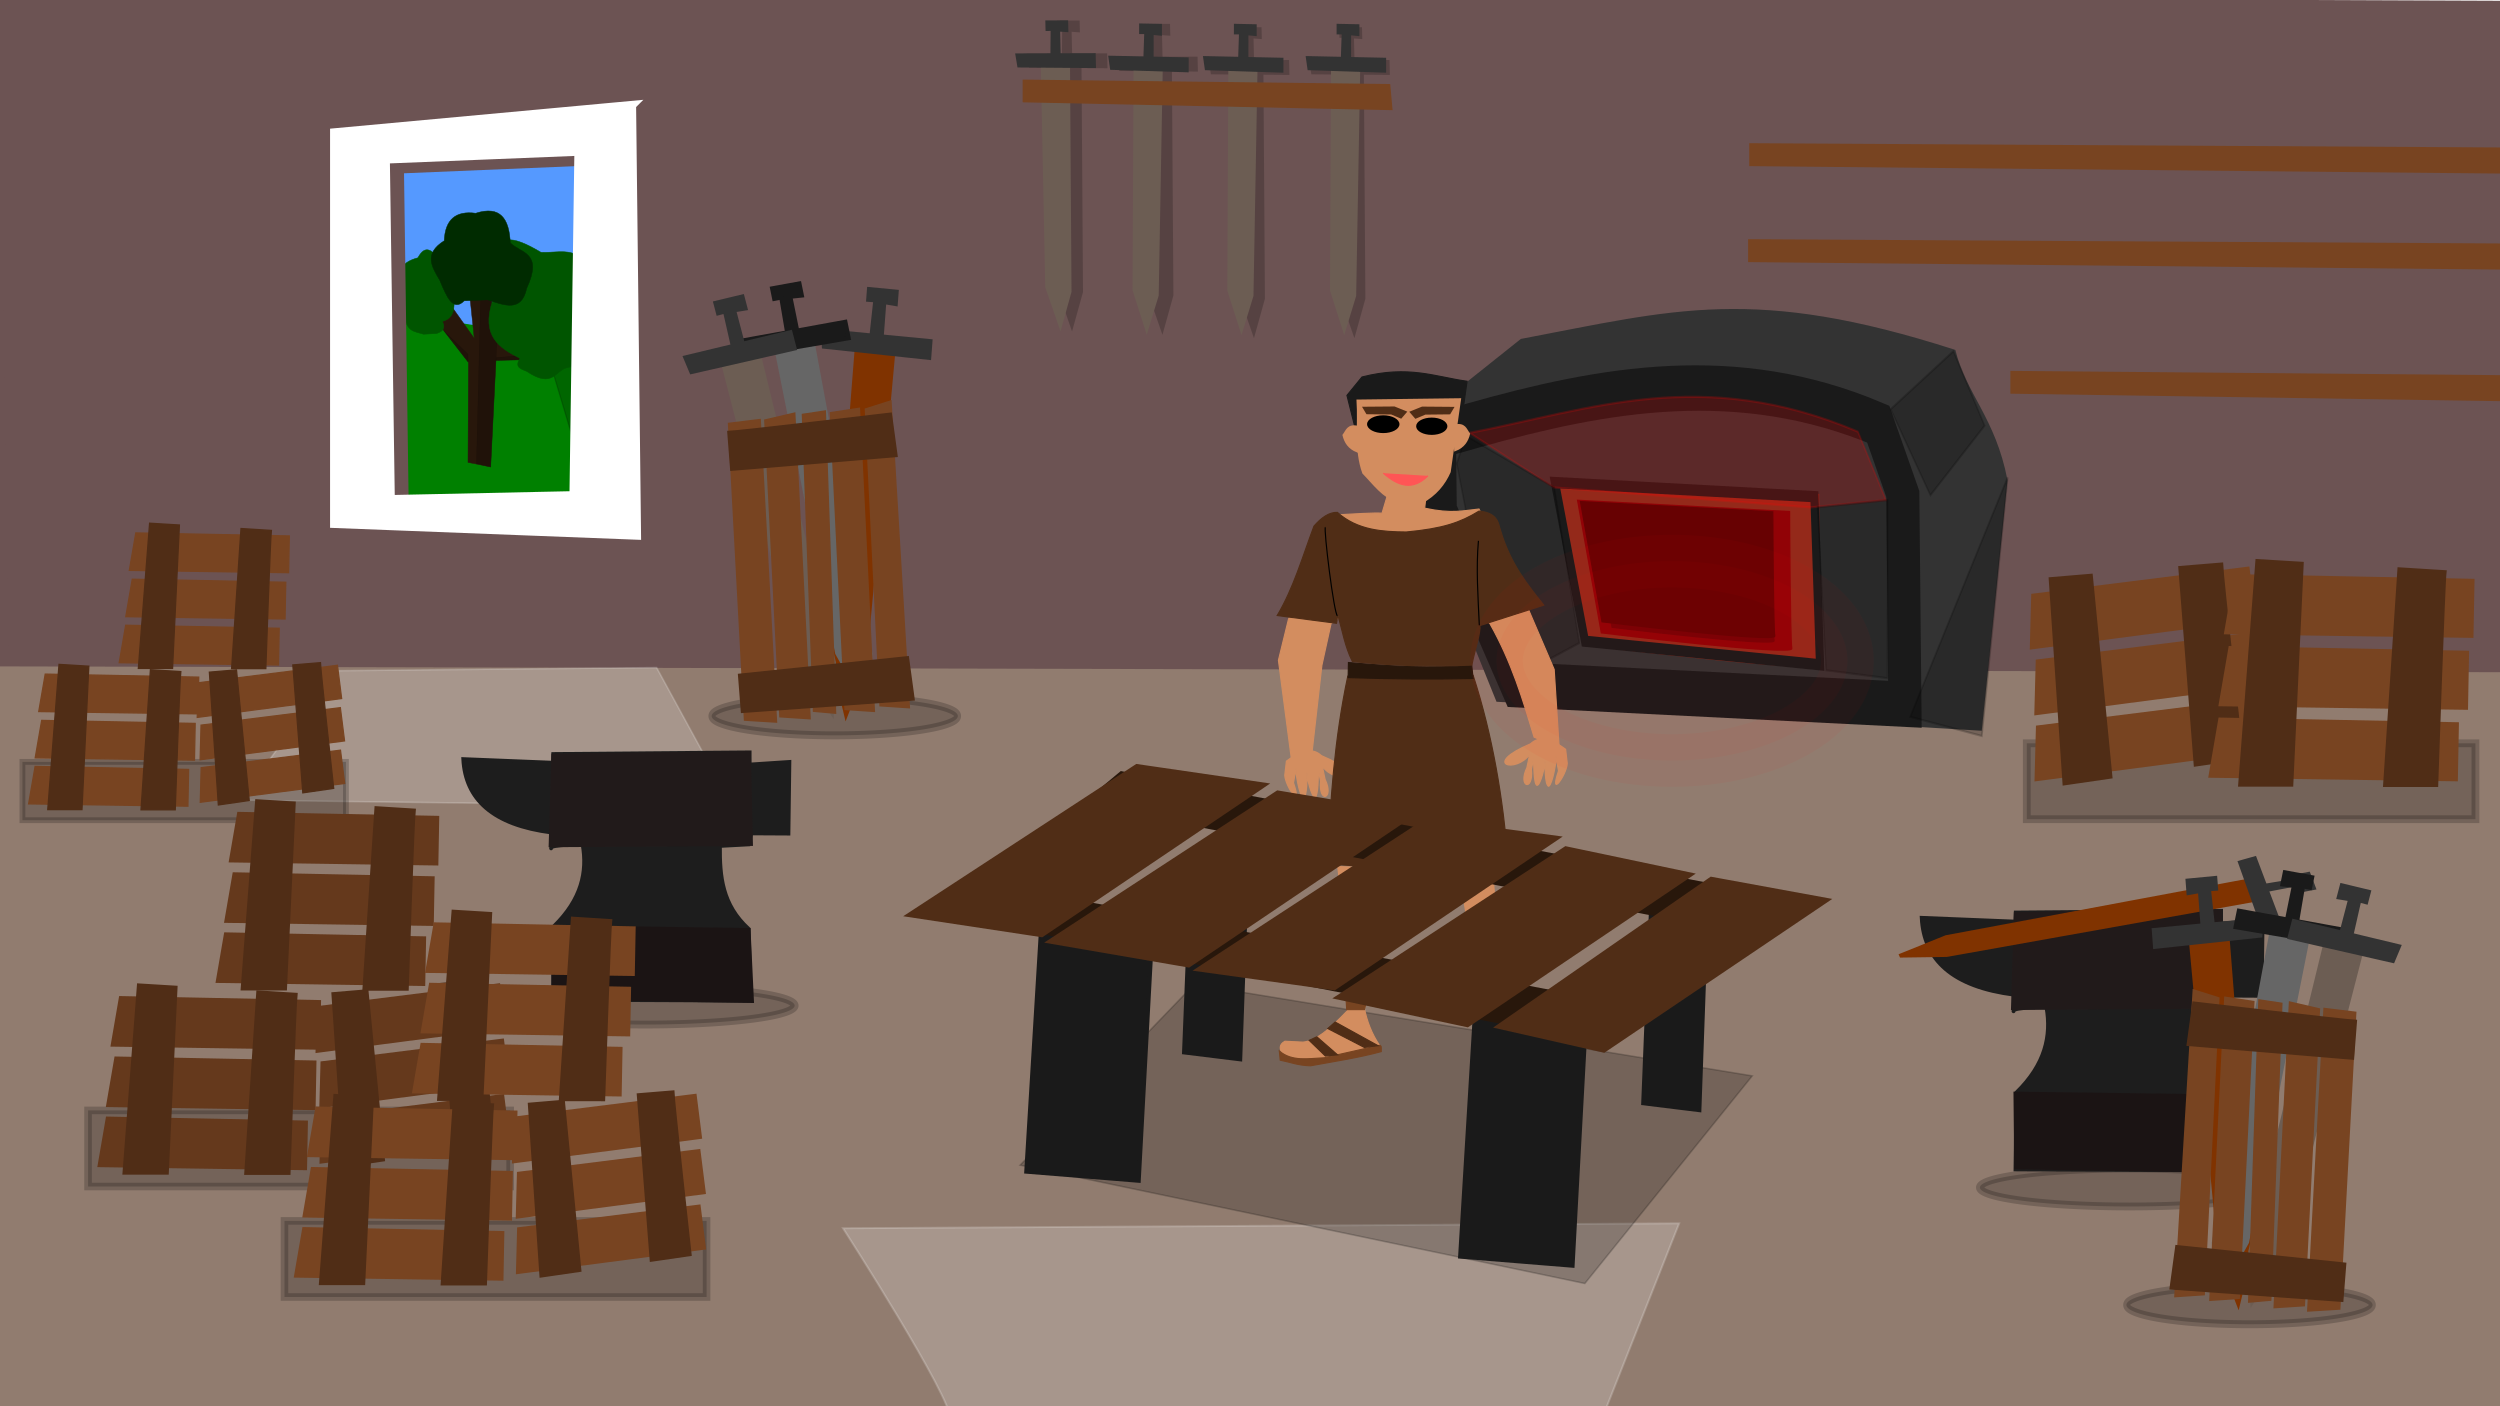 <?xml version="1.0" encoding="UTF-8" standalone="no"?>
<!-- Created with Inkscape (http://www.inkscape.org/) -->

<svg
   xmlns:dc="http://purl.org/dc/elements/1.1/"
   xmlns:cc="http://creativecommons.org/ns#"
   xmlns:rdf="http://www.w3.org/1999/02/22-rdf-syntax-ns#"
   xmlns:svg="http://www.w3.org/2000/svg"
   xmlns="http://www.w3.org/2000/svg"
   xmlns:sodipodi="http://sodipodi.sourceforge.net/DTD/sodipodi-0.dtd"
   xmlns:inkscape="http://www.inkscape.org/namespaces/inkscape"
   width="1600"
   height="900"
   id="svg20321"
   version="1.1"
   inkscape:version="0.48.4 r9939"
   sodipodi:docname="greek-blacksmith.svg"
   inkscape:export-filename="/home/jvhoof/Documents/Game Design/Cycle/greek-blacksmith.png"
   inkscape:export-xdpi="90"
   inkscape:export-ydpi="90">
  <defs
     id="defs20323">
    <filter
       color-interpolation-filters="sRGB"
       inkscape:collect="always"
       id="filter29342-1-4"
       x="-0.456"
       width="1.913"
       y="-0.865"
       height="2.731">
      <feGaussianBlur
         inkscape:collect="always"
         stdDeviation="14.662"
         id="feGaussianBlur29344-0-9" />
    </filter>
    <filter
       color-interpolation-filters="sRGB"
       inkscape:collect="always"
       id="filter29484"
       x="-0.611"
       width="2.221"
       y="-1.075"
       height="3.149">
      <feGaussianBlur
         inkscape:collect="always"
         stdDeviation="33.926"
         id="feGaussianBlur29486" />
    </filter>
  </defs>
  <sodipodi:namedview
     id="base"
     pagecolor="#ffffff"
     bordercolor="#666666"
     borderopacity="1.0"
     inkscape:pageopacity="0.0"
     inkscape:pageshadow="2"
     inkscape:zoom="0.49497475"
     inkscape:cx="1656.0053"
     inkscape:cy="824.1827"
     inkscape:document-units="px"
     inkscape:current-layer="layer1"
     showgrid="false"
     inkscape:snap-smooth-nodes="true"
     showguides="true"
     inkscape:guide-bbox="true"
     inkscape:window-width="1600"
     inkscape:window-height="843"
     inkscape:window-x="0"
     inkscape:window-y="0"
     inkscape:window-maximized="1">
    <sodipodi:guide
       orientation="0,1"
       position="1080.863,924.29"
       id="guide21096" />
  </sodipodi:namedview>
  <g
     inkscape:label="Layer 1"
     inkscape:groupmode="layer"
     id="layer1"
     transform="translate(0,-152.362)">
    <rect
       style="fill:#5599ff;fill-opacity:1;stroke:#5599ff;stroke-width:0;stroke-miterlimit:4;stroke-opacity:0;stroke-dasharray:none;display:inline"
       id="rect3367"
       width="1611.429"
       height="450"
       x="-328.349"
       y="66.453" />
    <path
       style="fill:#008000;stroke:#008000;stroke-width:0.827px;stroke-linecap:butt;stroke-linejoin:miter;stroke-opacity:1"
       d="m -650.221,529.212 0,-159.655 c 49.145,-12.329 155.651,22.682 245.421,18.317 89.77,-4.365 154.988,-79.324 266.978,-52.966 111.257,26.186 251.551,-25.912 370.411,10.038 156.437,47.315 268.46,0.832 384.166,1.55 l -12.591,154.333 z"
       id="path12724"
       inkscape:connector-curvature="0"
       sodipodi:nodetypes="ccsssccc" />
    <path
       style="opacity:0.2;fill:#000000;stroke:#000000;stroke-width:0.827px;stroke-linecap:butt;stroke-linejoin:miter;stroke-opacity:1"
       d="m 347.592,369.4 33.387,111.639 223.75,5.018 13.299,-141.744 c -91.673,9.51 -187.431,22.091 -270.436,25.087 z"
       id="path20317"
       inkscape:connector-curvature="0"
       sodipodi:nodetypes="ccccc" />
    <g
       style="display:inline"
       id="g8762-1-1-0-1"
       transform="matrix(0.281,0,0,0.317,-64.558,110.552)">
      <path
         inkscape:connector-curvature="0"
         id="path8740-8-0-2-4"
         d="m 1295.665,1065.435 c 0,-4.041 1.01,-202.031 1.01,-202.031 l -91.924,-105.056 32.325,-34.345 72.731,90.914 -17.172,-146.472 49.497,0 15.152,138.391 118.188,12.122 -6.061,38.386 -110.107,2.02 -12.122,215.162 z"
         style="fill:#28170b;stroke:#28170b;stroke-width:1px;stroke-linecap:butt;stroke-linejoin:miter;stroke-opacity:1" />
      <path
         transform="translate(0,152.362)"
         inkscape:connector-curvature="0"
         id="path8760-1-6-3-8"
         d="m 1360.357,701.429 71.429,-5 -0.714,8.929 -71.153,1.956 z"
         style="opacity:0.2;fill:#000000;stroke:#000000;stroke-width:1px;stroke-linecap:butt;stroke-linejoin:miter;stroke-opacity:1" />
      <path
         sodipodi:nodetypes="ccccc"
         transform="translate(0,152.362)"
         inkscape:connector-curvature="0"
         id="path8756-8-8-8-7"
         d="m 1314.923,915.336 9.387,-331.514 41.611,2.377 -18.438,336.503 z"
         style="opacity:0.2;fill:#000000;stroke:#000000;stroke-width:1px;stroke-linecap:butt;stroke-linejoin:miter;stroke-opacity:1" />
      <path
         sodipodi:nodetypes="ccccccccc"
         transform="translate(0,152.362)"
         inkscape:connector-curvature="0"
         id="path8742-3-2-1-7"
         d="m 1237.143,628.571 c 6.637,10.522 4.702,19.14 -12.857,24.286 l -30,1.429 c -18.921,-5.677 -41.866,-3.882 -42.857,-42.857 -16.624,-17.619 -23.93,-35.238 -5.714,-52.857 -15.282,-34.628 2.669,-50.792 35.714,-58.571 17.491,-28.434 32.271,-13.486 47.143,0 l 37.143,64.286 c -4.72,23.646 7.951,55.318 -28.571,64.286 z"
         style="fill:#005500;stroke:#005500;stroke-width:1px;stroke-linecap:butt;stroke-linejoin:miter;stroke-opacity:1" />
      <path
         sodipodi:nodetypes="cccccccc"
         transform="translate(0,152.362)"
         inkscape:connector-curvature="0"
         id="path8746-0-4-5-1"
         d="m 1414.214,703.02 c -47.296,-20.795 -89.421,-45.099 -62.63,-116.168 l 22.223,-70.711 c -19.218,-66.7 21.208,-62.573 87.883,-27.274 53.729,2.787 126.5,-29.264 101.015,119.198 21.867,48.771 49.548,98.445 -38.386,113.137 -30.516,4.178 -33.194,44.76 -94.954,8.081 -8.251,-3.846 -30.5,-6.535 -15.152,-26.264 z"
         style="fill:#005500;stroke:#005500;stroke-width:1px;stroke-linecap:butt;stroke-linejoin:miter;stroke-opacity:1" />
      <path
         sodipodi:nodetypes="cccccccc"
         transform="translate(0,152.362)"
         inkscape:connector-curvature="0"
         id="path8744-2-5-9-3"
         d="m 1340.472,584.832 -53.538,2.02 c -25.526,22.982 -40.55,-9.176 -55.558,-41.416 -17.624,-26.601 -37.752,-53.201 10.101,-79.802 2.079,-43.076 26.543,-60.968 71.721,-55.558 56.167,-16.018 76.354,11.141 78.792,59.599 23.379,21.468 75.827,18.519 37.376,91.924 -11.674,49.046 -51.095,34.273 -88.894,23.234 z"
         style="fill:#002b00;stroke:#002b00;stroke-width:1px;stroke-linecap:butt;stroke-linejoin:miter;stroke-opacity:1" />
      <path
         sodipodi:nodetypes="cccc"
         transform="translate(0,152.362)"
         inkscape:connector-curvature="0"
         id="path8758-2-1-1-4"
         d="m 1239.643,646.429 55.956,48.272 0.386,16.014 z"
         style="opacity:0.2;fill:#000000;stroke:#000000;stroke-width:1px;stroke-linecap:butt;stroke-linejoin:miter;stroke-opacity:1" />
    </g>
    <path
       style="fill:#6c5353;stroke:#6c5353;stroke-width:9.726px;stroke-linecap:butt;stroke-linejoin:miter;stroke-opacity:1"
       d="M -5.552,150.963 0.795,576.345 1630.646,580.727 1625.33,157.842 -5.552,150.963 z m 382.462,102.498 -3.158,226.627 -116.949,2.573 -3.158,-224.054 123.266,-5.147 z"
       id="path19706"
       inkscape:connector-curvature="0" />
    <path
       style="fill:#917c6f;stroke:#917c6f;stroke-width:3.526px;stroke-linecap:butt;stroke-linejoin:miter;stroke-opacity:1"
       d="m -18.078,580.572 -1.88,471.424 1626.782,8.389 -6.556,-476.046 z"
       id="path14186-1"
       inkscape:connector-curvature="0"
       sodipodi:nodetypes="ccccc" />
    <path
       style="opacity:0.2;fill:#ffffff;stroke:#ffffff;stroke-width:1px;stroke-linecap:butt;stroke-linejoin:miter;stroke-opacity:1"
       d="m 214.152,581.631 -60.609,82.833 315.168,4.041 -48.487,-88.893 z"
       id="path25100"
       inkscape:connector-curvature="0"
       sodipodi:nodetypes="ccccc" />
    <rect
       style="opacity:0.2;fill:#000000;fill-opacity:1;stroke:#000000;stroke-width:3.722;stroke-linejoin:miter;stroke-miterlimit:4;stroke-opacity:1;stroke-dasharray:none;stroke-dashoffset:0"
       id="rect21203-4-3"
       width="207.038"
       height="37.335"
       x="14.361"
       y="639.962" />
    <rect
       style="opacity:0.2;fill:#000000;fill-opacity:1;stroke:#000000;stroke-width:4.857;stroke-linejoin:miter;stroke-miterlimit:4;stroke-opacity:1;stroke-dasharray:none;stroke-dashoffset:0"
       id="rect21203-4"
       width="270.143"
       height="48.715"
       x="56.357"
       y="863.016" />
    <rect
       style="opacity:0.2;fill:#000000;fill-opacity:1;stroke:#000000;stroke-width:5;stroke-linejoin:miter;stroke-miterlimit:4;stroke-opacity:1;stroke-dasharray:none;stroke-dashoffset:0"
       id="rect21203"
       width="287.143"
       height="48.571"
       x="1297.143"
       y="475.714"
       transform="translate(0,152.362)" />
    <path
       style="opacity:0.2;fill:#ffffff;stroke:#ffffff;stroke-width:1.246px;stroke-linecap:butt;stroke-linejoin:miter;stroke-opacity:1"
       d="m 608.205,1060.858 c 2.019,-12.545 -68.661,-122.415 -68.661,-122.415 l 535.135,-3.136 -60.581,153.297 z"
       id="path25094"
       inkscape:connector-curvature="0"
       sodipodi:nodetypes="ccccc" />
    <path
       style="fill:#000000;stroke:#000000;stroke-width:1px;stroke-linecap:butt;stroke-linejoin:miter;stroke-opacity:1;opacity:0.2"
       d="M 652.857,745.714 764.286,630 1121.429,688.571 1014.286,821.429 z"
       id="path21201"
       inkscape:connector-curvature="0"
       transform="translate(0,152.362)" />
    <path
       transform="translate(950,268.791)"
       sodipodi:type="arc"
       style="opacity:0.2;fill:#000000;fill-opacity:1;stroke:#000000;stroke-width:5;stroke-linejoin:miter;stroke-miterlimit:4;stroke-opacity:1;stroke-dasharray:none;stroke-dashoffset:0"
       id="path21145-6"
       sodipodi:cx="412.85715"
       sodipodi:cy="643.57141"
       sodipodi:rx="95.714287"
       sodipodi:ry="12.142858"
       d="m 508.571,643.571 a 95.714,12.143 0 1 1 -191.429,0 95.714,12.143 0 1 1 191.429,0 z" />
    <path
       sodipodi:type="arc"
       style="opacity:0.2;fill:#000000;fill-opacity:1;stroke:#000000;stroke-width:5;stroke-linejoin:miter;stroke-miterlimit:4;stroke-opacity:1;stroke-dasharray:none;stroke-dashoffset:0"
       id="path21145"
       sodipodi:cx="412.85715"
       sodipodi:cy="643.57141"
       sodipodi:rx="95.714287"
       sodipodi:ry="12.142858"
       d="m 508.571,643.571 a 95.714,12.143 0 1 1 -191.429,0 95.714,12.143 0 1 1 191.429,0 z"
       transform="translate(0,152.362)" />
    <path
       transform="matrix(0.823,0,0,1.017,194.458,-43.881)"
       sodipodi:type="arc"
       style="opacity:0.2;fill:#000000;fill-opacity:1;stroke:#000000;stroke-width:5;stroke-linejoin:miter;stroke-miterlimit:4;stroke-opacity:1;stroke-dasharray:none;stroke-dashoffset:0"
       id="path21145-6-1"
       sodipodi:cx="412.85715"
       sodipodi:cy="643.57141"
       sodipodi:rx="95.714287"
       sodipodi:ry="12.142858"
       d="m 508.571,643.571 a 95.714,12.143 0 1 1 -191.429,0 95.714,12.143 0 1 1 191.429,0 z" />
    <g
       id="g19924"
       transform="matrix(3.652,0,0,3.652,-7286.84,-4950.578)">
      <g
         transform="matrix(0.792,0,0,0.792,1631.507,905.034)"
         id="g29788-8">
        <path
           style="fill:#1d1d1d;fill-opacity:1;stroke:#1d1d1d;stroke-width:0.861px;stroke-linecap:butt;stroke-linejoin:miter;stroke-opacity:1"
           d="m 905.309,880.295 45.7,0.21 -0.442,-16.591 c -6.156,-5.629 -6.693,-12.167 -6.648,-19.173 l 6.648,-0.359 0.571,-2.543 8.624,0.049 0.221,-16.591 -9.194,0.605 0,-2.815 -45.426,0.382 -0.054,2.013 -20.753,-0.84 c 0.48,9.265 6.736,15.267 20.532,17.011 0,0 -0.221,4.41 -0.221,3.57 0,-0.84 7.286,-0.84 7.286,-0.84 1.144,6.389 -0.291,12.71 -6.623,18.901 z"
           id="path25509-62"
           inkscape:connector-curvature="0"
           sodipodi:nodetypes="ccccccccccccccsccc" />
        <path
           style="fill:#1b1414;fill-opacity:1;stroke:#1b1414;stroke-width:0.861px;stroke-linecap:butt;stroke-linejoin:miter;stroke-opacity:1"
           d="m 905.291,863.53 45.272,0.594 0.781,16.484 -45.897,-0.743 z"
           id="path25511-0"
           inkscape:connector-curvature="0" />
        <path
           style="fill:#211a1a;fill-opacity:1;stroke:#211a1a;stroke-width:0.861px;stroke-linecap:butt;stroke-linejoin:miter;stroke-opacity:1"
           d="m 905.369,823.805 45.272,-0.594 0.468,21.087 -46.365,0.297 z"
           id="path25511-6-1"
           inkscape:connector-curvature="0"
           sodipodi:nodetypes="ccccc" />
      </g>
      <g
         transform="matrix(0.758,0,0,0.758,1405.982,905.242)"
         id="g29788-1-7">
        <path
           style="fill:#1d1d1d;fill-opacity:1;stroke:#1d1d1d;stroke-width:0.861px;stroke-linecap:butt;stroke-linejoin:miter;stroke-opacity:1"
           d="m 905.309,880.295 45.7,0.21 -0.442,-16.591 c -6.156,-5.629 -6.693,-12.167 -6.648,-19.173 l 6.648,-0.359 0.571,-2.543 8.624,0.049 0.221,-16.591 -9.194,0.605 0,-2.815 -45.426,0.382 -0.054,2.013 -20.753,-0.84 c 0.48,9.265 6.736,15.267 20.532,17.011 0,0 -0.221,4.41 -0.221,3.57 0,-0.84 7.286,-0.84 7.286,-0.84 1.144,6.389 -0.291,12.71 -6.623,18.901 z"
           id="path25509-6-2"
           inkscape:connector-curvature="0"
           sodipodi:nodetypes="ccccccccccccccsccc" />
        <path
           style="fill:#1b1414;fill-opacity:1;stroke:#1b1414;stroke-width:0.861px;stroke-linecap:butt;stroke-linejoin:miter;stroke-opacity:1"
           d="m 905.291,863.53 45.272,0.594 0.781,16.484 -45.897,-0.743 z"
           id="path25511-5-8"
           inkscape:connector-curvature="0" />
        <path
           style="fill:#211a1a;fill-opacity:1;stroke:#211a1a;stroke-width:0.861px;stroke-linecap:butt;stroke-linejoin:miter;stroke-opacity:1"
           d="m 905.369,823.805 45.272,-0.594 0.468,21.087 -46.365,0.297 z"
           id="path25511-6-0-7"
           inkscape:connector-curvature="0"
           sodipodi:nodetypes="ccccc" />
      </g>
      <g
         transform="matrix(0.288,-0.006,0.037,0.398,1940.119,1109.779)"
         id="g29392-9">
        <path
           style="fill:#333333;stroke:#333333;stroke-width:1.239px;stroke-linecap:butt;stroke-linejoin:miter;stroke-opacity:1"
           d="m 1260.413,1062.533 29.642,-109.239 c -3.696,-27.076 -20.208,-38.14 -24.203,-57.209 -118.074,-30.181 -167.708,-20.1 -262.558,-8.711 l -65.316,34.145 -4.945,41.134 35.224,82.749 z"
           id="path29259-8-8"
           inkscape:connector-curvature="0"
           sodipodi:nodetypes="cccccccc" />
        <path
           style="fill:#333333;stroke:#333333;stroke-width:1px;stroke-linecap:butt;stroke-linejoin:miter;stroke-opacity:1"
           d="m 1222.611,1058.906 12.622,-100.877 c -3.129,-20.844 -17.106,-29.362 -20.488,-44.042 -99.949,-23.234 -176.502,-13.031 -256.792,-4.263 l -20.75,23.843 8.283,48.447 29.817,63.704 z"
           id="path29259-1"
           inkscape:connector-curvature="0"
           sodipodi:nodetypes="cccccccc" />
        <path
           style="fill:#94291a;fill-opacity:1;stroke:#94291a;stroke-width:1px;stroke-linecap:butt;stroke-linejoin:miter;stroke-opacity:1"
           d="M 1016.429,797.143 1025,869.286 c 0,0 142.857,15 142.143,10.714 -0.714,-4.286 7.857,-74.286 7.857,-74.286 z"
           id="path29261-2"
           inkscape:connector-curvature="0"
           transform="translate(0,152.362)" />
        <path
           style="fill:#910206;fill-opacity:1;stroke:#910206;stroke-width:0.808px;stroke-linecap:butt;stroke-linejoin:miter;stroke-opacity:1"
           d="m 1028.475,958.309 6.921,58.257 c 0,0 115.36,12.113 114.783,8.652 -0.577,-3.461 6.345,-59.987 6.345,-59.987 z"
           id="path29261-6-1"
           inkscape:connector-curvature="0" />
        <path
           style="fill:#780105;fill-opacity:1;stroke:#780105;stroke-width:0.688px;stroke-linecap:butt;stroke-linejoin:miter;stroke-opacity:1"
           d="m 1036.273,964.678 5.895,49.613 c 0,0 98.244,10.316 97.752,7.368 -0.491,-2.947 5.403,-51.087 5.403,-51.087 z"
           id="path29261-3-3"
           inkscape:connector-curvature="0" />
        <path
           style="fill:#670102;fill-opacity:1;stroke:#670102;stroke-width:0.486px;stroke-linecap:butt;stroke-linejoin:miter;stroke-opacity:1"
           d="m 1053.231,970.649 4.168,35.081 c 0,0 69.468,7.294 69.12,5.21 -0.347,-2.084 3.821,-36.123 3.821,-36.123 z"
           id="path29261-3-5-0"
           inkscape:connector-curvature="0" />
        <path
           style="fill:none;stroke:#1a1a1a;stroke-width:5;stroke-linecap:butt;stroke-linejoin:miter;stroke-miterlimit:4;stroke-opacity:1;stroke-dasharray:none"
           d="m 1015.714,797.857 156.786,8.571 -6.071,73.929 -141.429,-12.5 z"
           id="path29306-4"
           inkscape:connector-curvature="0"
           transform="translate(0,152.362)"
           sodipodi:nodetypes="ccccc" />
        <path
           style="fill:#670102;fill-opacity:1;stroke:#670102;stroke-width:0.486px;stroke-linecap:butt;stroke-linejoin:miter;stroke-opacity:1;filter:url(#filter29342-1-4)"
           d="m 1047.864,967.38 4.168,35.081 c 0,0 69.468,7.294 69.12,5.21 -0.347,-2.084 3.821,-36.123 3.821,-36.123 z"
           id="path29261-3-5-8-5"
           inkscape:connector-curvature="0"
           transform="matrix(1.507,0,0,1.507,-549.005,-498.96)" />
        <path
           style="fill:none;stroke:#1a1a1a;stroke-width:20;stroke-linecap:butt;stroke-linejoin:miter;stroke-miterlimit:4;stroke-opacity:1;stroke-dasharray:none"
           d="m 980.858,886.363 -36.338,-77.614 3.69,-32.85 20.654,-3.81 c 82.159,-15.17 164.318,-24.367 246.477,3.03 l 10.984,30.936 -10.607,92.429 z"
           id="path29346-8"
           inkscape:connector-curvature="0"
           transform="translate(0,152.362)"
           sodipodi:nodetypes="cccccccc" />
        <path
           style="opacity:0.2;fill:#ff0000;stroke:#ff0000;stroke-width:1px;stroke-linecap:butt;stroke-linejoin:miter;stroke-opacity:1"
           d="m 1014.698,799.995 -47.982,-24.749 c 74.372,-9.128 144.869,-27.498 235.871,3.03 l 13.132,30.305 -46.467,2.525 z"
           id="path29380-2"
           inkscape:connector-curvature="0"
           transform="translate(0,152.362)"
           sodipodi:nodetypes="cccccc" />
        <path
           style="opacity:0.2;fill:#000000;stroke:#000000;stroke-width:1px;stroke-linecap:butt;stroke-linejoin:miter;stroke-opacity:1"
           d="m 1015,800 -50.714,-23.571 -7.143,12.143 4.286,30.714 L 989.286,880 1021.429,868.571 z"
           id="path29382-7"
           inkscape:connector-curvature="0"
           transform="translate(0,152.362)" />
        <path
           style="opacity:0.2;fill:#000000;stroke:#000000;stroke-width:1px;stroke-linecap:butt;stroke-linejoin:miter;stroke-opacity:1"
           d="m 1169.757,882.827 36.871,4.041 10.101,-78.287 -42.931,2.525 z"
           id="path29384-9"
           inkscape:connector-curvature="0"
           transform="translate(0,152.362)" />
        <path
           sodipodi:nodetypes="ccccc"
           style="opacity:0.2;fill:#000000;stroke:#000000;stroke-width:1px;stroke-linecap:butt;stroke-linejoin:miter;stroke-opacity:1"
           d="m 1223.736,768.677 41.389,-24.917 14.738,33.002 -36.837,30.087 z"
           id="path29386-4"
           inkscape:connector-curvature="0"
           transform="translate(0,152.362)" />
        <path
           sodipodi:nodetypes="cccc"
           style="opacity:0.2;fill:#000000;stroke:#000000;stroke-width:1px;stroke-linecap:butt;stroke-linejoin:miter;stroke-opacity:1"
           d="m 1218.244,904.041 72.713,-104.359 -30.286,113.45 z"
           id="path29388-8"
           inkscape:connector-curvature="0"
           transform="translate(0,152.362)" />
      </g>
      <g
         id="g17698-6-4-4"
         transform="matrix(0.205,0,0,0.205,1925.754,1226.695)">
        <path
           style="fill:#d38d5f;fill-opacity:1;stroke:#d38d5f;stroke-width:1px;stroke-linecap:butt;stroke-linejoin:miter;stroke-opacity:1"
           d="m 1525,1104.286 -4.286,14.286 c -6.959,-0.507 -24.051,0.675 -38.571,1.429 l -41.429,89.286 -8.571,35 11.428,87.143 17.143,-7.143 8.571,-75.714 7.857,-35.714 75.714,-57.857 60,57.857 c 18.836,33.269 28.193,65.184 37.857,97.143 l 21.429,9.286 -4.286,-67.143 -23.571,-55 L 1603.571,1115 c -13.008,1.305 -23.242,4.343 -46.428,-0.714 l 1.429,-12.857 z"
           id="path17632-9-0-8"
           inkscape:connector-curvature="0"
           transform="translate(0,152.362)"
           sodipodi:nodetypes="ccccccccccccccccccc" />
        <path
           style="fill:#1a1a1a;stroke:#1a1a1a;stroke-width:1px;stroke-linecap:butt;stroke-linejoin:miter;stroke-opacity:1"
           d="m 1497.143,1043.571 -6.429,-25.714 12.857,-15.714 c 39.927,-10.2 62.181,-0.202 89.806,3.658 L 1588.571,1040 z"
           id="path17628-7-9-5"
           inkscape:connector-curvature="0"
           transform="translate(0,152.362)"
           sodipodi:nodetypes="cccccc" />
        <path
           style="fill:#d38d5f;stroke:#d38d5f;stroke-width:1px;stroke-linecap:butt;stroke-linejoin:miter;stroke-opacity:1"
           d="m 1520,1422.143 c -10.166,8.127 -8.67,27.917 -2.751,52.129 l -11.617,67.68 c 2.255,10.91 6.172,21.582 13.132,31.82 l -45.962,10.102 c -15.781,1.885 -26.553,1.555 -37.628,-3.283 -1.574,-3.755 -3.132,-7.509 2.525,-10.607 l 15.405,0.758 c 11.054,-1.005 21.974,-10.197 38.386,-27.274 -0.677,-28.625 -6.775,-64.027 -2.02,-85.863 -7.128,-5.808 -4.368,-23.163 -6.566,-36.365 l 2.02,-0.505 z"
           id="path16330-9-9-4"
           inkscape:connector-curvature="0"
           transform="translate(0,152.362)"
           sodipodi:nodetypes="ccccccccccccc" />
        <path
           style="fill:#d38d5f;fill-opacity:1;stroke:#d38d5f;stroke-width:1px;stroke-linecap:butt;stroke-linejoin:miter;stroke-opacity:1"
           d="m 1581.964,1419.107 c 5.904,9.116 7.776,24.654 10.357,40.893 -0.636,12.65 3.75,18.988 3.75,29.107 3.833,19.691 11.06,39.661 17.857,58.928 l -1.786,33.75 c 20.12,1.667 39.583,0.657 50.178,-3.571 -8.419,-13.976 -12.157,-13.954 -18.75,-22.5 l -18.214,-19.286 c -1.662,-20.597 -1.964,-41.647 -5,-61.786 -1.923,-18.985 -5.308,-37.726 -4.643,-57.143 z"
           id="path16350-2-8-6"
           inkscape:connector-curvature="0"
           transform="translate(0,152.362)"
           sodipodi:nodetypes="ccccccccccc" />
        <path
           style="fill:#784421;stroke:#784421;stroke-width:1px;stroke-linecap:butt;stroke-linejoin:miter;stroke-opacity:1"
           d="m 1518.891,1573.393 -47.603,10.733 c -13.435,0.543 -27.504,3.542 -38.386,-5.808 l 0.758,7.829 c 8.552,1.684 15.37,4.607 26.011,4.798 20.296,-3.746 40.994,-6.821 60.357,-12.122 0.093,-5.068 0.035,-4.471 -1.136,-5.43 z"
           id="path16352-0-6-0"
           inkscape:connector-curvature="0"
           transform="translate(0,152.362)"
           sodipodi:nodetypes="ccccccc" />
        <path
           style="fill:#784421;fill-opacity:1;stroke:#784421;stroke-width:1px;stroke-linecap:butt;stroke-linejoin:miter;stroke-opacity:1"
           d="m 1611.786,1581.786 c 17.577,-0.166 37.314,2.692 50.536,-3.571 l 1.25,5.536 c -11.697,5.059 -31.481,3.186 -49.464,2.857 z"
           id="path16354-2-0-4"
           inkscape:connector-curvature="0"
           transform="translate(0,152.362)"
           sodipodi:nodetypes="ccccc" />
        <path
           style="fill:#d38d5f;fill-opacity:1;stroke:#d38d5f;stroke-width:1.067px;stroke-linecap:butt;stroke-linejoin:miter;stroke-opacity:1"
           d="m 1469.582,1487.141 c 11.878,16.596 41.617,8.999 -0.677,-8.901 -8.565,-7.937 -18.969,-3.461 -29.912,4.656 l -1.415,12.14 c 0.707,10.18 15.692,30.79 7.401,6.357 l 2.23,-12.622 c -0.69,3.551 2.966,24.058 6.189,25.753 3.504,-0.899 3.165,-19.502 3.088,-23.009 -0.091,5.77 4.048,22.604 6.997,22.163 2.824,-1.187 2.678,-19.341 2.87,-23.147 l 1.816,9.588 c -1.733,19.643 11.876,15.083 3.842,-1.578 z"
           id="path13075-8-7-5-3-7-4"
           inkscape:connector-curvature="0"
           sodipodi:nodetypes="ccccccccccccc" />
        <path
           style="fill:#502d16;fill-opacity:1;stroke:#502d16;stroke-width:1px;stroke-linecap:butt;stroke-linejoin:miter;stroke-opacity:1"
           d="m 1474.286,1418.571 c 50.487,3.051 101.007,5.974 154.286,-2.143 -4.459,-53.948 -13.187,-107.239 -30,-159.286 l -107.143,0.714 c -11.421,53.571 -15.155,107.143 -17.143,160.714 z"
           id="path16356-9-9-8"
           inkscape:connector-curvature="0"
           transform="translate(0,152.362)"
           sodipodi:nodetypes="ccccc" />
        <path
           style="fill:#28170b;fill-opacity:1;stroke:#28170b;stroke-width:1px;stroke-linecap:butt;stroke-linejoin:miter;stroke-opacity:1"
           d="m 1491.995,1246.23 -0.253,12.879 c 35.925,1.205 71.571,1.571 106.824,0.758 l -1.263,-11.617 c -33.436,3.493 -69.216,1.127 -105.308,-2.02 z"
           id="path16358-1-9-8"
           inkscape:connector-curvature="0"
           transform="translate(0,152.362)"
           sodipodi:nodetypes="ccccc" />
        <path
           style="fill:#502d16;fill-opacity:1;stroke:#502d16;stroke-width:1px;stroke-linecap:butt;stroke-linejoin:miter;stroke-opacity:1"
           d="m 1495.357,1245.357 c -6.649,-13.214 -8.411,-26.428 -12.5,-39.643 l -1.071,6.964 -50.714,-6.607 c 14.094,-23.667 21.694,-50.581 31.429,-76.428 6.45,-7.396 13.075,-11.997 20,-11.786 17.272,15.474 39.124,16.62 58.929,16.786 31.068,-2.885 46.118,-7.986 62.143,-17.857 17.238,1.474 16.659,12.33 18.214,15.714 8.408,29.053 23.094,46.973 37.143,64.643 l -54.643,17.5 c 1.098,5.422 -4.464,21.487 -6.786,33.75 -34.77,1.637 -68.801,0.565 -102.143,-3.036 z"
           id="path16360-3-8-6"
           inkscape:connector-curvature="0"
           transform="translate(0,152.362)"
           sodipodi:nodetypes="ccccccccccccc" />
        <path
           style="fill:none;stroke:#000000;stroke-width:1px;stroke-linecap:butt;stroke-linejoin:miter;stroke-opacity:1"
           d="m 1482.651,1206.329 c -2.914,-0.267 -12.089,-75.018 -10.354,-75.761"
           id="path16362-6-5-0"
           inkscape:connector-curvature="0"
           transform="translate(0,152.362)"
           sodipodi:nodetypes="cc" />
        <path
           style="fill:none;stroke:#000000;stroke-width:1px;stroke-linecap:butt;stroke-linejoin:miter;stroke-opacity:1"
           d="m 1603.87,1214.41 c -1.125,-24.424 -2.85,-49.089 -0.758,-72.226"
           id="path16364-2-0-7"
           inkscape:connector-curvature="0"
           transform="translate(0,152.362)"
           sodipodi:nodetypes="cc" />
        <path
           style="fill:#d38d5f;fill-opacity:1;stroke:#d38d5f;stroke-width:1.869px;stroke-linecap:butt;stroke-linejoin:miter;stroke-opacity:1"
           d="m 1499.831,1174.717 c 1.32,20.654 -2.215,42.209 4.901,61.789 9.075,9.273 16.561,20.229 29.896,24.988 l 19.604,0.454 c 12.403,-6.783 19.681,-15.941 24.26,-26.351 l 8.822,-62.016 z"
           id="path13003-7-5-3-3-8"
           inkscape:connector-curvature="0"
           sodipodi:nodetypes="ccccccc" />
        <path
           style="fill:#d38d5f;fill-opacity:1;stroke:#d38d5f;stroke-width:1.869px;stroke-linecap:butt;stroke-linejoin:miter;stroke-opacity:1"
           d="m 1500.321,1197.207 c -8.942,-2.08 -9.666,3.458 -12.498,7.042 1.47,5.881 4.444,10.988 11.762,13.857 z"
           id="path13005-7-7-3-8-8"
           inkscape:connector-curvature="0"
           sodipodi:nodetypes="cccc" />
        <path
           style="fill:#d38d5f;fill-opacity:1;stroke:#d38d5f;stroke-width:1.869px;stroke-linecap:butt;stroke-linejoin:miter;stroke-opacity:1"
           d="m 1582.536,1196.071 c 8.942,-2.08 9.666,3.458 12.498,7.042 -1.47,5.881 -4.444,10.988 -11.763,13.857 z"
           id="path13005-1-1-7-6-34-7"
           inkscape:connector-curvature="0"
           sodipodi:nodetypes="cccc" />
        <path
           sodipodi:type="arc"
           style="fill:#000000;fill-opacity:1;stroke:#000000;stroke-width:1;stroke-linejoin:miter;stroke-miterlimit:4;stroke-opacity:1;stroke-dasharray:none;stroke-dashoffset:0"
           id="path13027-3-1-5-2-0"
           sodipodi:cx="737.66388"
           sodipodi:cy="805.55072"
           sodipodi:rx="6.3134532"
           sodipodi:ry="4.7982244"
           d="m 743.977,805.551 c 0,2.65 -2.827,4.798 -6.313,4.798 -3.487,0 -6.313,-2.148 -6.313,-4.798 0,-2.65 2.827,-4.798 6.313,-4.798 3.487,0 6.313,2.148 6.313,4.798 z"
           transform="matrix(2.032,0,0,1.436,22.818,38.073)" />
        <path
           transform="matrix(1.958,0,0,1.395,118.859,72.856)"
           sodipodi:type="arc"
           style="fill:#000000;fill-opacity:1;stroke:#000000;stroke-width:1;stroke-linejoin:miter;stroke-miterlimit:4;stroke-opacity:1;stroke-dasharray:none;stroke-dashoffset:0"
           id="path13027-7-6-3-1-12-9"
           sodipodi:cx="737.66388"
           sodipodi:cy="805.55072"
           sodipodi:rx="6.3134532"
           sodipodi:ry="4.7982244"
           d="m 743.977,805.551 c 0,2.65 -2.827,4.798 -6.313,4.798 -3.487,0 -6.313,-2.148 -6.313,-4.798 0,-2.65 2.827,-4.798 6.313,-4.798 3.487,0 6.313,2.148 6.313,4.798 z" />
        <path
           style="fill:#502d16;stroke:#502d16;stroke-width:1.869px;stroke-linecap:butt;stroke-linejoin:miter;stroke-opacity:1"
           d="m 1507.918,1185.394 20.829,0.227 8.087,3.408 3.921,-4.543 -9.557,-3.862 -25.975,0.227 z"
           id="path13047-6-8-0-4-8"
           inkscape:connector-curvature="0" />
        <path
           style="fill:#502d16;stroke:#502d16;stroke-width:1.869px;stroke-linecap:butt;stroke-linejoin:miter;stroke-opacity:1"
           d="m 1578.37,1185.508 -20.829,0.227 -8.087,3.407 -3.921,-4.543 9.557,-3.862 25.975,0.227 z"
           id="path13047-0-4-1-2-2-2"
           inkscape:connector-curvature="0" />
        <path
           style="fill:#ff5555;stroke:#ff5555;stroke-width:1px;stroke-linecap:butt;stroke-linejoin:miter;stroke-opacity:1"
           d="m 1521.795,1084.353 c 12.425,11.04 25.038,15.364 38.133,2.273"
           id="path17630-7-1-0"
           inkscape:connector-curvature="0"
           transform="translate(0,152.362)"
           sodipodi:nodetypes="cc" />
        <path
           style="fill:#d38d5f;fill-opacity:1;stroke:#d38d5f;stroke-width:1.067px;stroke-linecap:butt;stroke-linejoin:miter;stroke-opacity:1"
           d="m 1647.001,1477.002 c -11.878,16.596 -41.617,8.999 0.677,-8.901 8.565,-7.937 18.969,-3.461 29.912,4.656 l 1.415,12.14 c -0.707,10.18 -15.692,30.79 -7.401,6.357 l -2.23,-12.622 c 0.69,3.551 -2.966,24.058 -6.189,25.753 -3.504,-0.899 -3.165,-19.502 -3.088,-23.009 0.091,5.77 -4.048,22.604 -6.997,22.163 -2.824,-1.187 -2.678,-19.341 -2.87,-23.147 l -1.816,9.588 c 1.733,19.643 -11.876,15.083 -3.842,-1.578 z"
           id="path13075-8-7-50-6-3"
           inkscape:connector-curvature="0"
           sodipodi:nodetypes="ccccccccccccc" />
        <path
           style="fill:#784421;fill-opacity:1;stroke:#784421;stroke-width:1px;stroke-linecap:butt;stroke-linejoin:miter;stroke-opacity:1"
           d="m 1490.48,1542.962 15.152,0 2.525,-10.101 -18.183,1.01 z"
           id="path17670-6-29-2"
           inkscape:connector-curvature="0"
           transform="translate(0,152.362)" />
        <path
           style="fill:#784421;fill-opacity:1;stroke:#784421;stroke-width:1px;stroke-linecap:butt;stroke-linejoin:miter;stroke-opacity:1"
           d="m 1613.466,1698.102 15.152,-5.556 -3.788,-6.314 -14.142,4.293 z"
           id="path17670-4-6-17-5"
           inkscape:connector-curvature="0"
           sodipodi:nodetypes="ccccc" />
        <path
           style="fill:#502d16;stroke:#502d16;stroke-width:1px;stroke-linecap:butt;stroke-linejoin:miter;stroke-opacity:1"
           d="m 1505.632,1575.287 -31.315,-16.163 6.314,-5.556 36.618,20.203 z"
           id="path17690-5-57-0"
           inkscape:connector-curvature="0"
           transform="translate(0,152.362)" />
        <path
           style="fill:#502d16;stroke:#502d16;stroke-width:1px;stroke-linecap:butt;stroke-linejoin:miter;stroke-opacity:1"
           d="m 1472.297,1582.611 -13.89,-13.384 6.566,-3.03 17.678,15.405 z"
           id="path17692-5-69-2"
           inkscape:connector-curvature="0"
           transform="translate(0,152.362)" />
        <path
           style="fill:#502d16;stroke:#502d16;stroke-width:1px;stroke-linecap:butt;stroke-linejoin:miter;stroke-opacity:1"
           d="m 1612.961,1556.347 25.506,-7.071 5.556,7.071 -31.315,8.081 z"
           id="path17694-9-75-9"
           inkscape:connector-curvature="0"
           transform="translate(0,152.362)" />
        <path
           style="fill:#502d16;stroke:#502d16;stroke-width:1px;stroke-linecap:butt;stroke-linejoin:miter;stroke-opacity:1"
           d="m 1611.951,1572.004 39.396,-7.829 6.061,6.061 -45.962,6.314 z"
           id="path17696-3-0-9"
           inkscape:connector-curvature="0"
           transform="translate(0,152.362)" />
      </g>
      <g
         transform="matrix(1.298,0,0,1.298,553.334,539.759)"
         id="g18735-3">
        <g
           id="g18645-5">
          <path
             inkscape:connector-curvature="0"
             id="path29579-7-88"
             d="m 1271.731,776.723 -1.049,26.11 7.764,0.955 1.049,-29.295 z"
             style="fill:#1a1a1a;stroke:#1a1a1a;stroke-width:0.362px;stroke-linecap:butt;stroke-linejoin:miter;stroke-opacity:1" />
          <path
             inkscape:connector-curvature="0"
             id="path29579-35"
             d="m 1251.536,785.25 -2.048,33.589 15.156,1.229 2.048,-37.685 z"
             style="fill:#1a1a1a;stroke:#1a1a1a;stroke-width:0.573px;stroke-linecap:butt;stroke-linejoin:miter;stroke-opacity:1" />
          <path
             inkscape:connector-curvature="0"
             id="path29579-3-2"
             d="m 1310.111,796.719 -2.048,33.589 15.156,1.229 2.048,-37.685 z"
             style="fill:#1a1a1a;stroke:#1a1a1a;stroke-width:0.573px;stroke-linecap:butt;stroke-linejoin:miter;stroke-opacity:1" />
          <path
             inkscape:connector-curvature="0"
             id="path29579-7-8-1"
             d="m 1333.724,783.587 -1.049,26.11 7.764,0.955 1.049,-29.295 z"
             style="fill:#1a1a1a;stroke:#1a1a1a;stroke-width:0.362px;stroke-linecap:butt;stroke-linejoin:miter;stroke-opacity:1" />
        </g>
        <g
           id="g29570-7"
           transform="matrix(0.573,0,0,0.24,685.851,557.455)">
          <path
             sodipodi:nodetypes="ccccc"
             inkscape:connector-curvature="0"
             id="path24656-71-9-8"
             d="m 1127.364,997.333 -9.61,17.836 -154.165,-71.922 8.317,-16.548 z"
             style="fill:#28170b;stroke:#28170b;stroke-width:2.266px;stroke-linecap:butt;stroke-linejoin:miter;stroke-opacity:1" />
          <path
             sodipodi:nodetypes="ccccc"
             inkscape:connector-curvature="0"
             id="path24656-71-9-7-8"
             d="m 1161.888,935.904 -9.61,17.836 -154.165,-71.922 8.317,-16.548 z"
             style="fill:#28170b;stroke:#28170b;stroke-width:2.266px;stroke-linecap:butt;stroke-linejoin:miter;stroke-opacity:1" />
          <path
             sodipodi:nodetypes="ccccc"
             inkscape:connector-curvature="0"
             id="path24656-71-6"
             d="m 1009.86,860.659 30.161,10.507 -52.923,85.276 -31.364,-11.341 z"
             style="fill:#502d16;stroke:#502d16;stroke-width:1.449px;stroke-linecap:butt;stroke-linejoin:miter;stroke-opacity:1" />
          <path
             sodipodi:nodetypes="ccccc"
             inkscape:connector-curvature="0"
             id="path24656-71-2-7"
             d="m 1043.053,875.542 31.59,12.65 -52.923,85.276 -32.792,-13.484 z"
             style="fill:#502d16;stroke:#502d16;stroke-width:1.449px;stroke-linecap:butt;stroke-linejoin:miter;stroke-opacity:1" />
          <path
             sodipodi:nodetypes="ccccc"
             inkscape:connector-curvature="0"
             id="path24656-71-24-4"
             d="m 1078.053,891.256 30.876,9.793 -52.923,85.276 -32.078,-10.627 z"
             style="fill:#502d16;stroke:#502d16;stroke-width:1.449px;stroke-linecap:butt;stroke-linejoin:miter;stroke-opacity:1" />
          <path
             sodipodi:nodetypes="ccccc"
             inkscape:connector-curvature="0"
             id="path24656-71-4-6"
             d="m 1110.911,906.971 29.447,14.793 -52.923,85.276 -30.65,-15.627 z"
             style="fill:#502d16;stroke:#502d16;stroke-width:1.449px;stroke-linecap:butt;stroke-linejoin:miter;stroke-opacity:1" />
          <path
             sodipodi:nodetypes="ccccc"
             inkscape:connector-curvature="0"
             id="path24656-71-1-6"
             d="m 1145.196,924.113 27.304,11.936 -52.923,85.276 -24.935,-13.484 z"
             style="fill:#502d16;stroke:#502d16;stroke-width:1.449px;stroke-linecap:butt;stroke-linejoin:miter;stroke-opacity:1" />
        </g>
      </g>
    </g>
    <path
       sodipodi:type="arc"
       style="opacity:0.2;fill:#ff0000;fill-opacity:1;stroke:#ff0000;stroke-width:20;stroke-linejoin:miter;stroke-miterlimit:4;stroke-opacity:1;stroke-dasharray:none;stroke-dashoffset:0;filter:url(#filter29484)"
       id="path29478"
       sodipodi:cx="1029.3455"
       sodipodi:cy="675.24109"
       sodipodi:rx="66.670067"
       sodipodi:ry="37.880722"
       d="m 1096.015,675.241 a 66.67,37.881 0 1 1 -133.34,0 66.67,37.881 0 1 1 133.34,0 z"
       transform="matrix(1.684,0,0,1.684,-663.351,-561.819)" />
    <path
       style="fill:#ffffff;stroke:#ffffff;stroke-width:5.577px;stroke-linecap:butt;stroke-linejoin:miter;stroke-opacity:1"
       d="m 404.314,219.725 -190.287,17.529 0,250.227 193.455,7.502 -3.169,-275.257 z m -33.916,29.536 -3.169,220.22 -117.341,2.501 -3.169,-217.72 123.678,-5.001 z"
       id="path14188-3"
       inkscape:connector-curvature="0" />
    <g
       transform="matrix(4.458,0,0,4.458,-5656.845,-2659.863)"
       id="g20779">
      <g
         transform="matrix(0.997,0.075,-0.075,0.997,57.703,-107.037)"
         id="g20221">
        <path
           style="fill:#803300;stroke:#803300;stroke-width:0.913px;stroke-linecap:butt;stroke-linejoin:miter;stroke-opacity:1"
           d="m 1392.218,737.699 -2.392,-7.464 0.149,-44.075 4.934,0.355 -0.748,44.785 z"
           id="path20197"
           inkscape:connector-curvature="0" />
        <path
           style="fill:#333333;stroke:#333333;stroke-width:0.626px;stroke-linecap:butt;stroke-linejoin:miter;stroke-opacity:1"
           d="m 1385.101,685.785 15.165,0.474 0,-2.369 -15.48,-0.316 z"
           id="path20199"
           inkscape:connector-curvature="0"
           sodipodi:nodetypes="ccccc" />
        <path
           style="fill:#333333;stroke:#333333;stroke-width:0.626px;stroke-linecap:butt;stroke-linejoin:miter;stroke-opacity:1"
           d="m 1391.815,683.416 0.158,-4.818 -1.027,0 0,-1.501 3.949,0.079 0,1.738 -1.659,-0.158 0,5.055 z"
           id="path20201"
           inkscape:connector-curvature="0" />
      </g>
      <g
         style="fill:#1a1a1a;stroke:#1a1a1a"
         transform="matrix(0.98,-0.199,0.199,0.98,-118.085,285.486)"
         id="g20221-7-0">
        <path
           style="fill:#666666;stroke:#666666;stroke-width:0.913px;stroke-linecap:butt;stroke-linejoin:miter;stroke-opacity:1"
           d="m 1392.218,737.699 -2.392,-7.464 0.149,-44.075 4.934,0.355 -0.748,44.785 z"
           id="path20197-2-3"
           inkscape:connector-curvature="0" />
        <path
           style="fill:#1a1a1a;stroke:#1a1a1a;stroke-width:0.626px;stroke-linecap:butt;stroke-linejoin:miter;stroke-opacity:1"
           d="m 1385.101,685.785 15.165,0.474 0,-2.369 -15.48,-0.316 z"
           id="path20199-7-4"
           inkscape:connector-curvature="0"
           sodipodi:nodetypes="ccccc" />
        <path
           style="fill:#1a1a1a;stroke:#1a1a1a;stroke-width:0.626px;stroke-linecap:butt;stroke-linejoin:miter;stroke-opacity:1"
           d="m 1391.815,683.416 0.158,-4.818 -1.027,0 0,-1.501 3.949,0.079 0,1.738 -1.659,-0.158 0,5.055 z"
           id="path20201-7-4"
           inkscape:connector-curvature="0" />
      </g>
      <path
         sodipodi:nodetypes="ccccc"
         inkscape:connector-curvature="0"
         id="path26397-13-2-7-0-1-9"
         d="m 1390.258,732.657 -2.103,-42.569 4.121,-0.622 2.149,43.471 z"
         style="fill:#784421;stroke:#784421;stroke-width:0.239px;stroke-linecap:butt;stroke-linejoin:miter;stroke-opacity:1" />
      <g
         transform="matrix(0.967,-0.253,0.253,0.967,-144.705,371.49)"
         id="g20221-7">
        <path
           style="fill:#6c5d53;stroke:#6c5d53;stroke-width:0.913px;stroke-linecap:butt;stroke-linejoin:miter;stroke-opacity:1"
           d="m 1392.218,737.699 -2.392,-7.464 0.149,-44.075 4.934,0.355 -0.748,44.785 z"
           id="path20197-2"
           inkscape:connector-curvature="0" />
        <path
           style="fill:#333333;stroke:#333333;stroke-width:0.626px;stroke-linecap:butt;stroke-linejoin:miter;stroke-opacity:1"
           d="m 1385.101,685.785 15.165,0.474 0,-2.369 -15.48,-0.316 z"
           id="path20199-7"
           inkscape:connector-curvature="0"
           sodipodi:nodetypes="ccccc" />
        <path
           style="fill:#333333;stroke:#333333;stroke-width:0.626px;stroke-linecap:butt;stroke-linejoin:miter;stroke-opacity:1"
           d="m 1391.815,683.416 0.158,-4.818 -1.027,0 0,-1.501 3.949,0.079 0,1.738 -1.659,-0.158 0,5.055 z"
           id="path20201-7"
           inkscape:connector-curvature="0" />
      </g>
      <path
         sodipodi:nodetypes="ccccc"
         inkscape:connector-curvature="0"
         id="path26397-13-2-7-0-8-8-7"
         d="m 1375.827,734.189 -2.294,-42.556 4.497,-0.552 2.342,43.387 z"
         style="fill:#784421;stroke:#784421;stroke-width:0.25px;stroke-linecap:butt;stroke-linejoin:miter;stroke-opacity:1" />
      <path
         sodipodi:nodetypes="ccccc"
         inkscape:connector-curvature="0"
         id="path26397-13-2-7-0-4-74-9-2"
         d="m 1385.713,732.931 -1.594,-42.607 3.278,-0.491 1.476,43.378 z"
         style="fill:#784421;stroke:#784421;stroke-width:0.209px;stroke-linecap:butt;stroke-linejoin:miter;stroke-opacity:1" />
      <path
         sodipodi:nodetypes="ccccc"
         inkscape:connector-curvature="0"
         id="path26397-13-2-7-0-4-74-9-1"
         d="m 1380.906,733.71 -2.167,-42.565 4.255,-0.99 2.204,43.834 z"
         style="fill:#784421;stroke:#784421;stroke-width:0.243px;stroke-linecap:butt;stroke-linejoin:miter;stroke-opacity:1" />
      <path
         sodipodi:nodetypes="ccccc"
         inkscape:connector-curvature="0"
         id="path26397-13-2-7-0-1-9-0"
         d="m 1395.282,732.132 -2.103,-42.569 3.628,-1.15 2.642,43.998 z"
         style="fill:#784421;stroke:#784421;stroke-width:0.239px;stroke-linecap:butt;stroke-linejoin:miter;stroke-opacity:1" />
      <path
         sodipodi:nodetypes="ccccc"
         inkscape:connector-curvature="0"
         id="path26397-13-2-7-0-2-89-4"
         d="m 1374.972,727.664 24.321,-2.535 0.839,6.162 -24.735,1.787 z"
         style="fill:#502d16;stroke:#502d16;stroke-width:0.241px;stroke-linecap:butt;stroke-linejoin:miter;stroke-opacity:1" />
      <path
         sodipodi:nodetypes="ccccc"
         inkscape:connector-curvature="0"
         id="path26397-13-2-7-0-2-8-5-3"
         d="m 1373.435,692.8 c 1.115,0 23.409,-2.636 23.409,-2.636 l 0.839,6.162 -23.823,1.989 z"
         style="fill:#502d16;stroke:#502d16;stroke-width:0.241px;stroke-linecap:butt;stroke-linejoin:miter;stroke-opacity:1" />
    </g>
    <g
       id="g20929"
       transform="matrix(0.303,0.54,-0.951,0.225,1598.118,-159.092)">
      <path
         inkscape:connector-curvature="0"
         id="path20197-9"
         d="m 1361.411,835.431 -8.132,-33.986 15.447,-195.892 21.816,3.235 -18.344,198.852 z"
         style="fill:#803300;stroke:#803300;stroke-width:4.07px;stroke-linecap:butt;stroke-linejoin:miter;stroke-opacity:1" />
      <path
         sodipodi:nodetypes="ccccc"
         inkscape:connector-curvature="0"
         id="path20199-6"
         d="m 1347.184,602.251 67.258,7.193 0.795,-10.534 -68.715,-6.596 z"
         style="fill:#333333;stroke:#333333;stroke-width:2.789px;stroke-linecap:butt;stroke-linejoin:miter;stroke-opacity:1" />
      <path
         inkscape:connector-curvature="0"
         id="path20201-8"
         d="m 1377.824,593.969 2.318,-21.366 -4.564,-0.344 0.503,-6.671 17.53,1.676 -0.583,7.725 -7.321,-1.259 -1.695,22.472 z"
         style="fill:#333333;stroke:#333333;stroke-width:2.789px;stroke-linecap:butt;stroke-linejoin:miter;stroke-opacity:1" />
    </g>
    <g
       id="g29926-2-2-9"
       transform="matrix(1.41,0,0,1.514,426.76,-892.789)">
      <path
         sodipodi:nodetypes="ccccc"
         inkscape:connector-curvature="0"
         id="path26397-13-2-7-0-1-4-7"
         d="m 621.777,969.535 98.233,-11.476 2.957,21.818 -101.835,12.4 z"
         style="fill:#784421;stroke:#784421;stroke-width:0.85px;stroke-linecap:butt;stroke-linejoin:miter;stroke-opacity:1" />
      <path
         sodipodi:nodetypes="ccccc"
         inkscape:connector-curvature="0"
         id="path26397-13-2-7-0-8-8-69-9"
         d="m 621.87,997.443 98.233,-11.476 2.957,21.818 -101.835,12.4 z"
         style="fill:#784421;stroke:#784421;stroke-width:0.85px;stroke-linecap:butt;stroke-linejoin:miter;stroke-opacity:1" />
      <path
         sodipodi:nodetypes="ccccc"
         inkscape:connector-curvature="0"
         id="path26397-13-2-7-0-4-74-92-8"
         d="m 619.727,941.729 98.233,-11.476 2.957,21.818 -101.835,12.4 z"
         style="fill:#784421;stroke:#784421;stroke-width:0.85px;stroke-linecap:butt;stroke-linejoin:miter;stroke-opacity:1" />
      <path
         sodipodi:nodetypes="ccccc"
         inkscape:connector-curvature="0"
         id="path26397-13-2-7-0-2-89-7-6"
         d="m 646.803,933.258 8.976,85.733 -21.818,2.957 -6.328,-87.192 z"
         style="fill:#502d16;stroke:#502d16;stroke-width:0.85px;stroke-linecap:butt;stroke-linejoin:miter;stroke-opacity:1" />
      <path
         sodipodi:nodetypes="ccccc"
         inkscape:connector-curvature="0"
         id="path26397-13-2-7-0-2-8-5-18-8"
         d="m 705.99,928.518 c 0,3.929 9.333,82.519 9.333,82.519 l -21.818,2.957 -7.043,-83.978 z"
         style="fill:#502d16;stroke:#502d16;stroke-width:0.85px;stroke-linecap:butt;stroke-linejoin:miter;stroke-opacity:1" />
    </g>
    <g
       id="g29926-2-2-7"
       transform="matrix(1.526,0.222,-0.238,1.639,708.841,-1160.57)">
      <path
         sodipodi:nodetypes="ccccc"
         inkscape:connector-curvature="0"
         id="path26397-13-2-7-0-1-4-74"
         d="m 621.777,969.535 98.233,-11.476 2.957,21.818 -101.835,12.4 z"
         style="fill:#784421;stroke:#784421;stroke-width:0.85px;stroke-linecap:butt;stroke-linejoin:miter;stroke-opacity:1" />
      <path
         sodipodi:nodetypes="ccccc"
         inkscape:connector-curvature="0"
         id="path26397-13-2-7-0-8-8-69-2"
         d="m 621.87,997.443 98.233,-11.476 2.957,21.818 -101.835,12.4 z"
         style="fill:#784421;stroke:#784421;stroke-width:0.85px;stroke-linecap:butt;stroke-linejoin:miter;stroke-opacity:1" />
      <path
         sodipodi:nodetypes="ccccc"
         inkscape:connector-curvature="0"
         id="path26397-13-2-7-0-4-74-92-6"
         d="m 619.727,941.729 98.233,-11.476 2.957,21.818 -101.835,12.4 z"
         style="fill:#784421;stroke:#784421;stroke-width:0.85px;stroke-linecap:butt;stroke-linejoin:miter;stroke-opacity:1" />
      <path
         sodipodi:nodetypes="ccccc"
         inkscape:connector-curvature="0"
         id="path26397-13-2-7-0-2-89-7-2"
         d="m 646.803,933.258 8.976,85.733 -21.818,2.957 -6.328,-87.192 z"
         style="fill:#502d16;stroke:#502d16;stroke-width:0.85px;stroke-linecap:butt;stroke-linejoin:miter;stroke-opacity:1" />
      <path
         sodipodi:nodetypes="ccccc"
         inkscape:connector-curvature="0"
         id="path26397-13-2-7-0-2-8-5-18-5"
         d="m 705.99,928.518 c 0,3.929 9.333,82.519 9.333,82.519 l -21.818,2.957 -7.043,-83.978 z"
         style="fill:#502d16;stroke:#502d16;stroke-width:0.85px;stroke-linecap:butt;stroke-linejoin:miter;stroke-opacity:1" />
    </g>
    <g
       id="g23420">
      <g
         style="opacity:0.2;fill:#000000;stroke:#000000"
         transform="matrix(0.696,0.165,-0.165,0.696,227.984,-30.056)"
         id="g21024-8-9">
        <path
           style="fill:#000000;stroke:#000000;stroke-width:4.07px;stroke-linecap:butt;stroke-linejoin:miter;stroke-opacity:1"
           d="m 748.662,382.425 -18.747,-29.491 -49.127,-190.26 21.681,-4.039 47.35,194.001 z"
           id="path20197-2-7-7-4"
           inkscape:connector-curvature="0" />
        <path
           style="fill:#000000;stroke:#000000;stroke-width:2.789px;stroke-linecap:butt;stroke-linejoin:miter;stroke-opacity:1"
           d="m 659.344,166.561 65.939,-15.081 -2.676,-10.219 -67.123,16.119 z"
           id="path20199-7-2-4-7"
           inkscape:connector-curvature="0"
           sodipodi:nodetypes="ccccc" />
        <path
           style="fill:#000000;stroke:#000000;stroke-width:2.789px;stroke-linecap:butt;stroke-linejoin:miter;stroke-opacity:1"
           d="m 685.622,148.76 -4.759,-20.958 -4.428,1.159 -1.695,-6.472 17.121,-4.119 1.962,7.494 -7.332,1.192 5.708,21.801 z"
           id="path20201-7-44-7-4"
           inkscape:connector-curvature="0" />
      </g>
      <g
         style="opacity:0.2;fill:#000000;stroke:#000000"
         transform="matrix(0.696,0.165,-0.165,0.696,285.841,-27.914)"
         id="g21024-8-9-2">
        <path
           style="fill:#000000;stroke:#000000;stroke-width:4.07px;stroke-linecap:butt;stroke-linejoin:miter;stroke-opacity:1"
           d="m 748.662,382.425 -18.747,-29.491 -49.127,-190.26 21.681,-4.039 47.35,194.001 z"
           id="path20197-2-7-7-4-7"
           inkscape:connector-curvature="0" />
        <path
           style="fill:#000000;stroke:#000000;stroke-width:2.789px;stroke-linecap:butt;stroke-linejoin:miter;stroke-opacity:1"
           d="m 659.344,166.561 65.939,-15.081 -2.676,-10.219 -67.123,16.119 z"
           id="path20199-7-2-4-7-7"
           inkscape:connector-curvature="0"
           sodipodi:nodetypes="ccccc" />
        <path
           style="fill:#000000;stroke:#000000;stroke-width:2.789px;stroke-linecap:butt;stroke-linejoin:miter;stroke-opacity:1"
           d="m 685.622,148.76 -4.759,-20.958 -4.428,1.159 -1.695,-6.472 17.121,-4.119 1.962,7.494 -7.332,1.192 5.708,21.801 z"
           id="path20201-7-44-7-4-2"
           inkscape:connector-curvature="0" />
      </g>
      <g
         style="opacity:0.2;fill:#000000;stroke:#000000"
         transform="matrix(0.696,0.165,-0.165,0.696,344.412,-25.771)"
         id="g21024-8-9-2-5">
        <path
           style="fill:#000000;stroke:#000000;stroke-width:4.07px;stroke-linecap:butt;stroke-linejoin:miter;stroke-opacity:1"
           d="m 748.662,382.425 -18.747,-29.491 -49.127,-190.26 21.681,-4.039 47.35,194.001 z"
           id="path20197-2-7-7-4-7-0"
           inkscape:connector-curvature="0" />
        <path
           style="fill:#000000;stroke:#000000;stroke-width:2.789px;stroke-linecap:butt;stroke-linejoin:miter;stroke-opacity:1"
           d="m 659.344,166.561 65.939,-15.081 -2.676,-10.219 -67.123,16.119 z"
           id="path20199-7-2-4-7-7-6"
           inkscape:connector-curvature="0"
           sodipodi:nodetypes="ccccc" />
        <path
           style="fill:#000000;stroke:#000000;stroke-width:2.789px;stroke-linecap:butt;stroke-linejoin:miter;stroke-opacity:1"
           d="m 685.622,148.76 -4.759,-20.958 -4.428,1.159 -1.695,-6.472 17.121,-4.119 1.962,7.494 -7.332,1.192 5.708,21.801 z"
           id="path20201-7-44-7-4-2-4"
           inkscape:connector-curvature="0" />
      </g>
      <g
         style="opacity:0.2;fill:#000000;stroke:#000000"
         transform="matrix(0.696,0.165,-0.165,0.696,408.698,-25.771)"
         id="g21024-8-9-2-56">
        <path
           style="fill:#000000;stroke:#000000;stroke-width:4.07px;stroke-linecap:butt;stroke-linejoin:miter;stroke-opacity:1"
           d="m 748.662,382.425 -18.747,-29.491 -49.127,-190.26 21.681,-4.039 47.35,194.001 z"
           id="path20197-2-7-7-4-7-9"
           inkscape:connector-curvature="0" />
        <path
           style="fill:#000000;stroke:#000000;stroke-width:2.789px;stroke-linecap:butt;stroke-linejoin:miter;stroke-opacity:1"
           d="m 659.344,166.561 65.939,-15.081 -2.676,-10.219 -67.123,16.119 z"
           id="path20199-7-2-4-7-7-2"
           inkscape:connector-curvature="0"
           sodipodi:nodetypes="ccccc" />
        <path
           style="fill:#000000;stroke:#000000;stroke-width:2.789px;stroke-linecap:butt;stroke-linejoin:miter;stroke-opacity:1"
           d="m 685.622,148.76 -4.759,-20.958 -4.428,1.159 -1.695,-6.472 17.121,-4.119 1.962,7.494 -7.332,1.192 5.708,21.801 z"
           id="path20201-7-44-7-4-2-1"
           inkscape:connector-curvature="0" />
      </g>
    </g>
    <g
       id="g21024"
       transform="matrix(0.692,0.182,-0.182,0.692,285.422,-39.191)">
      <path
         inkscape:connector-curvature="0"
         id="path20197-2-7"
         d="m 748.662,382.425 -18.747,-29.491 -49.127,-190.26 21.681,-4.039 47.35,194.001 z"
         style="fill:#6c5d53;stroke:#6c5d53;stroke-width:4.07px;stroke-linecap:butt;stroke-linejoin:miter;stroke-opacity:1" />
      <path
         sodipodi:nodetypes="ccccc"
         inkscape:connector-curvature="0"
         id="path20199-7-2"
         d="m 659.344,166.561 65.939,-15.081 -2.676,-10.219 -67.123,16.119 z"
         style="fill:#333333;stroke:#333333;stroke-width:2.789px;stroke-linecap:butt;stroke-linejoin:miter;stroke-opacity:1" />
      <path
         inkscape:connector-curvature="0"
         id="path20201-7-44"
         d="m 685.622,148.76 -4.759,-20.958 -4.428,1.159 -1.695,-6.472 17.121,-4.119 1.962,7.494 -7.332,1.192 5.708,21.801 z"
         style="fill:#333333;stroke:#333333;stroke-width:2.789px;stroke-linecap:butt;stroke-linejoin:miter;stroke-opacity:1" />
    </g>
    <g
       id="g21024-8"
       transform="matrix(0.696,0.165,-0.165,0.696,220.621,-30.161)">
      <path
         inkscape:connector-curvature="0"
         id="path20197-2-7-7"
         d="m 748.662,382.425 -18.747,-29.491 -49.127,-190.26 21.681,-4.039 47.35,194.001 z"
         style="fill:#6c5d53;stroke:#6c5d53;stroke-width:4.07px;stroke-linecap:butt;stroke-linejoin:miter;stroke-opacity:1" />
      <path
         sodipodi:nodetypes="ccccc"
         inkscape:connector-curvature="0"
         id="path20199-7-2-4"
         d="m 659.344,166.561 65.939,-15.081 -2.676,-10.219 -67.123,16.119 z"
         style="fill:#333333;stroke:#333333;stroke-width:2.789px;stroke-linecap:butt;stroke-linejoin:miter;stroke-opacity:1" />
      <path
         inkscape:connector-curvature="0"
         id="path20201-7-44-7"
         d="m 685.622,148.76 -4.759,-20.958 -4.428,1.159 -1.695,-6.472 17.121,-4.119 1.962,7.494 -7.332,1.192 5.708,21.801 z"
         style="fill:#333333;stroke:#333333;stroke-width:2.789px;stroke-linecap:butt;stroke-linejoin:miter;stroke-opacity:1" />
    </g>
    <g
       id="g21024-9"
       transform="matrix(0.692,0.182,-0.182,0.692,346.07,-38.959)">
      <path
         inkscape:connector-curvature="0"
         id="path20197-2-7-3"
         d="m 748.662,382.425 -18.747,-29.491 -49.127,-190.26 21.681,-4.039 47.35,194.001 z"
         style="fill:#6c5d53;stroke:#6c5d53;stroke-width:4.07px;stroke-linecap:butt;stroke-linejoin:miter;stroke-opacity:1" />
      <path
         sodipodi:nodetypes="ccccc"
         inkscape:connector-curvature="0"
         id="path20199-7-2-1"
         d="m 659.344,166.561 65.939,-15.081 -2.676,-10.219 -67.123,16.119 z"
         style="fill:#333333;stroke:#333333;stroke-width:2.789px;stroke-linecap:butt;stroke-linejoin:miter;stroke-opacity:1" />
      <path
         inkscape:connector-curvature="0"
         id="path20201-7-44-8"
         d="m 685.622,148.76 -4.759,-20.958 -4.428,1.159 -1.695,-6.472 17.121,-4.119 1.962,7.494 -7.332,1.192 5.708,21.801 z"
         style="fill:#333333;stroke:#333333;stroke-width:2.789px;stroke-linecap:butt;stroke-linejoin:miter;stroke-opacity:1" />
    </g>
    <g
       id="g21024-2"
       transform="matrix(0.692,0.182,-0.182,0.692,411.794,-38.959)">
      <path
         inkscape:connector-curvature="0"
         id="path20197-2-7-31"
         d="m 748.662,382.425 -18.747,-29.491 -49.127,-190.26 21.681,-4.039 47.35,194.001 z"
         style="fill:#6c5d53;stroke:#6c5d53;stroke-width:4.07px;stroke-linecap:butt;stroke-linejoin:miter;stroke-opacity:1" />
      <path
         sodipodi:nodetypes="ccccc"
         inkscape:connector-curvature="0"
         id="path20199-7-2-6"
         d="m 659.344,166.561 65.939,-15.081 -2.676,-10.219 -67.123,16.119 z"
         style="fill:#333333;stroke:#333333;stroke-width:2.789px;stroke-linecap:butt;stroke-linejoin:miter;stroke-opacity:1" />
      <path
         inkscape:connector-curvature="0"
         id="path20201-7-44-78"
         d="m 685.622,148.76 -4.759,-20.958 -4.428,1.159 -1.695,-6.472 17.121,-4.119 1.962,7.494 -7.332,1.192 5.708,21.801 z"
         style="fill:#333333;stroke:#333333;stroke-width:2.789px;stroke-linecap:butt;stroke-linejoin:miter;stroke-opacity:1" />
    </g>
    <path
       style="fill:#784421;stroke:#784421;stroke-width:1px;stroke-linecap:butt;stroke-linejoin:miter;stroke-opacity:1"
       d="m 655,51.429 0,13.571 235.714,5 -1.429,-15.714 z"
       id="path21100"
       inkscape:connector-curvature="0"
       transform="translate(0,152.362)" />
    <path
       style="fill:#784421;stroke:#784421;stroke-width:1.431px;stroke-linecap:butt;stroke-linejoin:miter;stroke-opacity:1"
       d="m 1120.215,244.72 0,13.257 493.855,4.884 -2.993,-15.35 z"
       id="path21100-8-2"
       inkscape:connector-curvature="0" />
    <path
       style="fill:#784421;stroke:#784421;stroke-width:1.17px;stroke-linecap:butt;stroke-linejoin:miter;stroke-opacity:1"
       d="m 1287.228,390.304 0,13.447 325.545,4.954 -1.973,-15.571 z"
       id="path21100-8-28"
       inkscape:connector-curvature="0" />
    <path
       style="fill:#784421;stroke:#784421;stroke-width:1.431px;stroke-linecap:butt;stroke-linejoin:miter;stroke-opacity:1"
       d="m 1119.501,306.149 0,13.257 493.855,4.884 -2.993,-15.35 z"
       id="path21100-8"
       inkscape:connector-curvature="0" />
    <g
       id="g29926-2-2-9-0"
       transform="matrix(1.185,0,0,1.272,-531.177,-401.086)">
      <path
         sodipodi:nodetypes="ccccc"
         inkscape:connector-curvature="0"
         id="path26397-13-2-7-0-1-4-7-9"
         d="m 621.777,969.535 98.233,-11.476 2.957,21.818 -101.835,12.4 z"
         style="fill:#65391c;stroke:#65391c;stroke-width:0.85px;stroke-linecap:butt;stroke-linejoin:miter;stroke-opacity:1;fill-opacity:1" />
      <path
         sodipodi:nodetypes="ccccc"
         inkscape:connector-curvature="0"
         id="path26397-13-2-7-0-8-8-69-9-0"
         d="m 621.87,997.443 98.233,-11.476 2.957,21.818 -101.835,12.4 z"
         style="fill:#65391c;stroke:#65391c;stroke-width:0.85px;stroke-linecap:butt;stroke-linejoin:miter;stroke-opacity:1;fill-opacity:1" />
      <path
         sodipodi:nodetypes="ccccc"
         inkscape:connector-curvature="0"
         id="path26397-13-2-7-0-4-74-92-8-2"
         d="m 619.727,941.729 98.233,-11.476 2.957,21.818 -101.835,12.4 z"
         style="fill:#65391c;stroke:#65391c;stroke-width:0.85px;stroke-linecap:butt;stroke-linejoin:miter;stroke-opacity:1;fill-opacity:1" />
      <path
         sodipodi:nodetypes="ccccc"
         inkscape:connector-curvature="0"
         id="path26397-13-2-7-0-2-89-7-6-1"
         d="m 646.803,933.258 8.976,85.733 -21.818,2.957 -6.328,-87.192 z"
         style="fill:#502d16;stroke:#502d16;stroke-width:0.85px;stroke-linecap:butt;stroke-linejoin:miter;stroke-opacity:1" />
      <path
         sodipodi:nodetypes="ccccc"
         inkscape:connector-curvature="0"
         id="path26397-13-2-7-0-2-8-5-18-8-8"
         d="m 705.99,928.518 c 0,3.929 9.333,82.519 9.333,82.519 l -21.818,2.957 -7.043,-83.978 z"
         style="fill:#502d16;stroke:#502d16;stroke-width:0.85px;stroke-linecap:butt;stroke-linejoin:miter;stroke-opacity:1" />
    </g>
    <g
       id="g29926-2-2-7-5"
       transform="matrix(1.282,0.187,-0.2,1.377,-453.807,-740.118)">
      <path
         sodipodi:nodetypes="ccccc"
         inkscape:connector-curvature="0"
         id="path26397-13-2-7-0-1-4-74-9"
         d="m 621.777,969.535 98.233,-11.476 2.957,21.818 -101.835,12.4 z"
         style="fill:#65391c;stroke:#65391c;stroke-width:0.85px;stroke-linecap:butt;stroke-linejoin:miter;stroke-opacity:1;fill-opacity:1" />
      <path
         sodipodi:nodetypes="ccccc"
         inkscape:connector-curvature="0"
         id="path26397-13-2-7-0-8-8-69-2-7"
         d="m 621.87,997.443 98.233,-11.476 2.957,21.818 -101.835,12.4 z"
         style="fill:#65391c;stroke:#65391c;stroke-width:0.85px;stroke-linecap:butt;stroke-linejoin:miter;stroke-opacity:1;fill-opacity:1" />
      <path
         sodipodi:nodetypes="ccccc"
         inkscape:connector-curvature="0"
         id="path26397-13-2-7-0-4-74-92-6-7"
         d="m 619.727,941.729 98.233,-11.476 2.957,21.818 -101.835,12.4 z"
         style="fill:#65391c;stroke:#65391c;stroke-width:0.85px;stroke-linecap:butt;stroke-linejoin:miter;stroke-opacity:1;fill-opacity:1" />
      <path
         sodipodi:nodetypes="ccccc"
         inkscape:connector-curvature="0"
         id="path26397-13-2-7-0-2-89-7-2-1"
         d="m 646.803,933.258 8.976,85.733 -21.818,2.957 -6.328,-87.192 z"
         style="fill:#502d16;stroke:#502d16;stroke-width:0.85px;stroke-linecap:butt;stroke-linejoin:miter;stroke-opacity:1" />
      <path
         sodipodi:nodetypes="ccccc"
         inkscape:connector-curvature="0"
         id="path26397-13-2-7-0-2-8-5-18-5-6"
         d="m 705.99,928.518 c 0,3.929 9.333,82.519 9.333,82.519 l -21.818,2.957 -7.043,-83.978 z"
         style="fill:#502d16;stroke:#502d16;stroke-width:0.85px;stroke-linecap:butt;stroke-linejoin:miter;stroke-opacity:1" />
    </g>
    <g
       id="g29926-2-2-7-5-1"
       transform="matrix(1.282,0.187,-0.2,1.377,-529.448,-622.222)">
      <path
         sodipodi:nodetypes="ccccc"
         inkscape:connector-curvature="0"
         id="path26397-13-2-7-0-1-4-74-9-0"
         d="m 621.777,969.535 98.233,-11.476 2.957,21.818 -101.835,12.4 z"
         style="fill:#65391c;stroke:#65391c;stroke-width:0.85px;stroke-linecap:butt;stroke-linejoin:miter;stroke-opacity:1;fill-opacity:1" />
      <path
         sodipodi:nodetypes="ccccc"
         inkscape:connector-curvature="0"
         id="path26397-13-2-7-0-8-8-69-2-7-0"
         d="m 621.87,997.443 98.233,-11.476 2.957,21.818 -101.835,12.4 z"
         style="fill:#65391c;stroke:#65391c;stroke-width:0.85px;stroke-linecap:butt;stroke-linejoin:miter;stroke-opacity:1;fill-opacity:1" />
      <path
         sodipodi:nodetypes="ccccc"
         inkscape:connector-curvature="0"
         id="path26397-13-2-7-0-4-74-92-6-7-9"
         d="m 619.727,941.729 98.233,-11.476 2.957,21.818 -101.835,12.4 z"
         style="fill:#65391c;stroke:#65391c;stroke-width:0.85px;stroke-linecap:butt;stroke-linejoin:miter;stroke-opacity:1;fill-opacity:1" />
      <path
         sodipodi:nodetypes="ccccc"
         inkscape:connector-curvature="0"
         id="path26397-13-2-7-0-2-89-7-2-1-6"
         d="m 646.803,933.258 8.976,85.733 -21.818,2.957 -6.328,-87.192 z"
         style="fill:#502d16;stroke:#502d16;stroke-width:0.85px;stroke-linecap:butt;stroke-linejoin:miter;stroke-opacity:1" />
      <path
         sodipodi:nodetypes="ccccc"
         inkscape:connector-curvature="0"
         id="path26397-13-2-7-0-2-8-5-18-5-6-5"
         d="m 705.99,928.518 c 0,3.929 9.333,82.519 9.333,82.519 l -21.818,2.957 -7.043,-83.978 z"
         style="fill:#502d16;stroke:#502d16;stroke-width:0.85px;stroke-linecap:butt;stroke-linejoin:miter;stroke-opacity:1" />
    </g>
    <rect
       style="opacity:0.2;fill:#000000;fill-opacity:1;stroke:#000000;stroke-width:4.857;stroke-linejoin:miter;stroke-miterlimit:4;stroke-opacity:1;stroke-dasharray:none;stroke-dashoffset:0"
       id="rect21203-4-5"
       width="270.143"
       height="48.715"
       x="182.071"
       y="933.73" />
    <g
       id="g29926-2-2-9-0-8"
       transform="matrix(1.185,0,0,1.272,-405.463,-330.372)">
      <path
         sodipodi:nodetypes="ccccc"
         inkscape:connector-curvature="0"
         id="path26397-13-2-7-0-1-4-7-9-8"
         d="m 621.777,969.535 98.233,-11.476 2.957,21.818 -101.835,12.4 z"
         style="fill:#784421;stroke:#784421;stroke-width:0.85px;stroke-linecap:butt;stroke-linejoin:miter;stroke-opacity:1" />
      <path
         sodipodi:nodetypes="ccccc"
         inkscape:connector-curvature="0"
         id="path26397-13-2-7-0-8-8-69-9-0-6"
         d="m 621.87,997.443 98.233,-11.476 2.957,21.818 -101.835,12.4 z"
         style="fill:#784421;stroke:#784421;stroke-width:0.85px;stroke-linecap:butt;stroke-linejoin:miter;stroke-opacity:1" />
      <path
         sodipodi:nodetypes="ccccc"
         inkscape:connector-curvature="0"
         id="path26397-13-2-7-0-4-74-92-8-2-1"
         d="m 619.727,941.729 98.233,-11.476 2.957,21.818 -101.835,12.4 z"
         style="fill:#784421;stroke:#784421;stroke-width:0.85px;stroke-linecap:butt;stroke-linejoin:miter;stroke-opacity:1" />
      <path
         sodipodi:nodetypes="ccccc"
         inkscape:connector-curvature="0"
         id="path26397-13-2-7-0-2-89-7-6-1-6"
         d="m 646.803,933.258 8.976,85.733 -21.818,2.957 -6.328,-87.192 z"
         style="fill:#502d16;stroke:#502d16;stroke-width:0.85px;stroke-linecap:butt;stroke-linejoin:miter;stroke-opacity:1" />
      <path
         sodipodi:nodetypes="ccccc"
         inkscape:connector-curvature="0"
         id="path26397-13-2-7-0-2-8-5-18-8-8-0"
         d="m 705.99,928.518 c 0,3.929 9.333,82.519 9.333,82.519 l -21.818,2.957 -7.043,-83.978 z"
         style="fill:#502d16;stroke:#502d16;stroke-width:0.85px;stroke-linecap:butt;stroke-linejoin:miter;stroke-opacity:1" />
    </g>
    <g
       id="g29926-2-2-7-5-2"
       transform="matrix(1.282,0.187,-0.2,1.377,-328.093,-669.403)">
      <path
         sodipodi:nodetypes="ccccc"
         inkscape:connector-curvature="0"
         id="path26397-13-2-7-0-1-4-74-9-03"
         d="m 621.777,969.535 98.233,-11.476 2.957,21.818 -101.835,12.4 z"
         style="fill:#784421;stroke:#784421;stroke-width:0.85px;stroke-linecap:butt;stroke-linejoin:miter;stroke-opacity:1" />
      <path
         sodipodi:nodetypes="ccccc"
         inkscape:connector-curvature="0"
         id="path26397-13-2-7-0-8-8-69-2-7-4"
         d="m 621.87,997.443 98.233,-11.476 2.957,21.818 -101.835,12.4 z"
         style="fill:#784421;stroke:#784421;stroke-width:0.85px;stroke-linecap:butt;stroke-linejoin:miter;stroke-opacity:1" />
      <path
         sodipodi:nodetypes="ccccc"
         inkscape:connector-curvature="0"
         id="path26397-13-2-7-0-4-74-92-6-7-2"
         d="m 619.727,941.729 98.233,-11.476 2.957,21.818 -101.835,12.4 z"
         style="fill:#784421;stroke:#784421;stroke-width:0.85px;stroke-linecap:butt;stroke-linejoin:miter;stroke-opacity:1" />
      <path
         sodipodi:nodetypes="ccccc"
         inkscape:connector-curvature="0"
         id="path26397-13-2-7-0-2-89-7-2-1-3"
         d="m 646.803,933.258 8.976,85.733 -21.818,2.957 -6.328,-87.192 z"
         style="fill:#502d16;stroke:#502d16;stroke-width:0.85px;stroke-linecap:butt;stroke-linejoin:miter;stroke-opacity:1" />
      <path
         sodipodi:nodetypes="ccccc"
         inkscape:connector-curvature="0"
         id="path26397-13-2-7-0-2-8-5-18-5-6-9"
         d="m 705.99,928.518 c 0,3.929 9.333,82.519 9.333,82.519 l -21.818,2.957 -7.043,-83.978 z"
         style="fill:#502d16;stroke:#502d16;stroke-width:0.85px;stroke-linecap:butt;stroke-linejoin:miter;stroke-opacity:1" />
    </g>
    <g
       id="g29926-2-2-7-5-1-5"
       transform="matrix(1.282,0.187,-0.2,1.377,-403.734,-551.508)">
      <path
         sodipodi:nodetypes="ccccc"
         inkscape:connector-curvature="0"
         id="path26397-13-2-7-0-1-4-74-9-0-6"
         d="m 621.777,969.535 98.233,-11.476 2.957,21.818 -101.835,12.4 z"
         style="fill:#784421;stroke:#784421;stroke-width:0.85px;stroke-linecap:butt;stroke-linejoin:miter;stroke-opacity:1" />
      <path
         sodipodi:nodetypes="ccccc"
         inkscape:connector-curvature="0"
         id="path26397-13-2-7-0-8-8-69-2-7-0-9"
         d="m 621.87,997.443 98.233,-11.476 2.957,21.818 -101.835,12.4 z"
         style="fill:#784421;stroke:#784421;stroke-width:0.85px;stroke-linecap:butt;stroke-linejoin:miter;stroke-opacity:1" />
      <path
         sodipodi:nodetypes="ccccc"
         inkscape:connector-curvature="0"
         id="path26397-13-2-7-0-4-74-92-6-7-9-8"
         d="m 619.727,941.729 98.233,-11.476 2.957,21.818 -101.835,12.4 z"
         style="fill:#784421;stroke:#784421;stroke-width:0.85px;stroke-linecap:butt;stroke-linejoin:miter;stroke-opacity:1" />
      <path
         sodipodi:nodetypes="ccccc"
         inkscape:connector-curvature="0"
         id="path26397-13-2-7-0-2-89-7-2-1-6-1"
         d="m 646.803,933.258 8.976,85.733 -21.818,2.957 -6.328,-87.192 z"
         style="fill:#502d16;stroke:#502d16;stroke-width:0.85px;stroke-linecap:butt;stroke-linejoin:miter;stroke-opacity:1" />
      <path
         sodipodi:nodetypes="ccccc"
         inkscape:connector-curvature="0"
         id="path26397-13-2-7-0-2-8-5-18-5-6-5-1"
         d="m 705.99,928.518 c 0,3.929 9.333,82.519 9.333,82.519 l -21.818,2.957 -7.043,-83.978 z"
         style="fill:#502d16;stroke:#502d16;stroke-width:0.85px;stroke-linecap:butt;stroke-linejoin:miter;stroke-opacity:1" />
    </g>
    <g
       id="g29926-2-2-9-0-0"
       transform="matrix(0.908,0,0,0.975,-435.926,-328.847)">
      <path
         sodipodi:nodetypes="ccccc"
         inkscape:connector-curvature="0"
         id="path26397-13-2-7-0-1-4-7-9-84"
         d="m 621.777,969.535 98.233,-11.476 2.957,21.818 -101.835,12.4 z"
         style="fill:#784421;stroke:#784421;stroke-width:0.85px;stroke-linecap:butt;stroke-linejoin:miter;stroke-opacity:1" />
      <path
         sodipodi:nodetypes="ccccc"
         inkscape:connector-curvature="0"
         id="path26397-13-2-7-0-8-8-69-9-0-2"
         d="m 621.87,997.443 98.233,-11.476 2.957,21.818 -101.835,12.4 z"
         style="fill:#784421;stroke:#784421;stroke-width:0.85px;stroke-linecap:butt;stroke-linejoin:miter;stroke-opacity:1" />
      <path
         sodipodi:nodetypes="ccccc"
         inkscape:connector-curvature="0"
         id="path26397-13-2-7-0-4-74-92-8-2-2"
         d="m 619.727,941.729 98.233,-11.476 2.957,21.818 -101.835,12.4 z"
         style="fill:#784421;stroke:#784421;stroke-width:0.85px;stroke-linecap:butt;stroke-linejoin:miter;stroke-opacity:1" />
      <path
         sodipodi:nodetypes="ccccc"
         inkscape:connector-curvature="0"
         id="path26397-13-2-7-0-2-89-7-6-1-68"
         d="m 646.803,933.258 8.976,85.733 -21.818,2.957 -6.328,-87.192 z"
         style="fill:#502d16;stroke:#502d16;stroke-width:0.85px;stroke-linecap:butt;stroke-linejoin:miter;stroke-opacity:1" />
      <path
         sodipodi:nodetypes="ccccc"
         inkscape:connector-curvature="0"
         id="path26397-13-2-7-0-2-8-5-18-8-8-06"
         d="m 705.99,928.518 c 0,3.929 9.333,82.519 9.333,82.519 l -21.818,2.957 -7.043,-83.978 z"
         style="fill:#502d16;stroke:#502d16;stroke-width:0.85px;stroke-linecap:butt;stroke-linejoin:miter;stroke-opacity:1" />
    </g>
    <g
       id="g29926-2-2-7-5-9"
       transform="matrix(0.982,0.143,-0.154,1.055,-376.629,-588.681)">
      <path
         sodipodi:nodetypes="ccccc"
         inkscape:connector-curvature="0"
         id="path26397-13-2-7-0-1-4-74-9-8"
         d="m 621.777,969.535 98.233,-11.476 2.957,21.818 -101.835,12.4 z"
         style="fill:#784421;stroke:#784421;stroke-width:0.85px;stroke-linecap:butt;stroke-linejoin:miter;stroke-opacity:1" />
      <path
         sodipodi:nodetypes="ccccc"
         inkscape:connector-curvature="0"
         id="path26397-13-2-7-0-8-8-69-2-7-5"
         d="m 621.87,997.443 98.233,-11.476 2.957,21.818 -101.835,12.4 z"
         style="fill:#784421;stroke:#784421;stroke-width:0.85px;stroke-linecap:butt;stroke-linejoin:miter;stroke-opacity:1" />
      <path
         sodipodi:nodetypes="ccccc"
         inkscape:connector-curvature="0"
         id="path26397-13-2-7-0-4-74-92-6-7-7"
         d="m 619.727,941.729 98.233,-11.476 2.957,21.818 -101.835,12.4 z"
         style="fill:#784421;stroke:#784421;stroke-width:0.85px;stroke-linecap:butt;stroke-linejoin:miter;stroke-opacity:1" />
      <path
         sodipodi:nodetypes="ccccc"
         inkscape:connector-curvature="0"
         id="path26397-13-2-7-0-2-89-7-2-1-4"
         d="m 646.803,933.258 8.976,85.733 -21.818,2.957 -6.328,-87.192 z"
         style="fill:#502d16;stroke:#502d16;stroke-width:0.85px;stroke-linecap:butt;stroke-linejoin:miter;stroke-opacity:1" />
      <path
         sodipodi:nodetypes="ccccc"
         inkscape:connector-curvature="0"
         id="path26397-13-2-7-0-2-8-5-18-5-6-8"
         d="m 705.99,928.518 c 0,3.929 9.333,82.519 9.333,82.519 l -21.818,2.957 -7.043,-83.978 z"
         style="fill:#502d16;stroke:#502d16;stroke-width:0.85px;stroke-linecap:butt;stroke-linejoin:miter;stroke-opacity:1" />
    </g>
    <g
       id="g29926-2-2-7-5-1-3"
       transform="matrix(0.982,0.143,-0.154,1.055,-434.601,-498.326)">
      <path
         sodipodi:nodetypes="ccccc"
         inkscape:connector-curvature="0"
         id="path26397-13-2-7-0-1-4-74-9-0-4"
         d="m 621.777,969.535 98.233,-11.476 2.957,21.818 -101.835,12.4 z"
         style="fill:#784421;stroke:#784421;stroke-width:0.85px;stroke-linecap:butt;stroke-linejoin:miter;stroke-opacity:1" />
      <path
         sodipodi:nodetypes="ccccc"
         inkscape:connector-curvature="0"
         id="path26397-13-2-7-0-8-8-69-2-7-0-2"
         d="m 621.87,997.443 98.233,-11.476 2.957,21.818 -101.835,12.4 z"
         style="fill:#784421;stroke:#784421;stroke-width:0.85px;stroke-linecap:butt;stroke-linejoin:miter;stroke-opacity:1" />
      <path
         sodipodi:nodetypes="ccccc"
         inkscape:connector-curvature="0"
         id="path26397-13-2-7-0-4-74-92-6-7-9-5"
         d="m 619.727,941.729 98.233,-11.476 2.957,21.818 -101.835,12.4 z"
         style="fill:#784421;stroke:#784421;stroke-width:0.85px;stroke-linecap:butt;stroke-linejoin:miter;stroke-opacity:1" />
      <path
         sodipodi:nodetypes="ccccc"
         inkscape:connector-curvature="0"
         id="path26397-13-2-7-0-2-89-7-2-1-6-9"
         d="m 646.803,933.258 8.976,85.733 -21.818,2.957 -6.328,-87.192 z"
         style="fill:#502d16;stroke:#502d16;stroke-width:0.85px;stroke-linecap:butt;stroke-linejoin:miter;stroke-opacity:1" />
      <path
         sodipodi:nodetypes="ccccc"
         inkscape:connector-curvature="0"
         id="path26397-13-2-7-0-2-8-5-18-5-6-5-6"
         d="m 705.99,928.518 c 0,3.929 9.333,82.519 9.333,82.519 l -21.818,2.957 -7.043,-83.978 z"
         style="fill:#502d16;stroke:#502d16;stroke-width:0.85px;stroke-linecap:butt;stroke-linejoin:miter;stroke-opacity:1" />
    </g>
    <path
       transform="matrix(-0.823,0,0,1.017,1779.461,333.022)"
       sodipodi:type="arc"
       style="opacity:0.2;fill:#000000;fill-opacity:1;stroke:#000000;stroke-width:5;stroke-linejoin:miter;stroke-miterlimit:4;stroke-opacity:1;stroke-dasharray:none;stroke-dashoffset:0"
       id="path21145-6-1-3"
       sodipodi:cx="412.85715"
       sodipodi:cy="643.57141"
       sodipodi:rx="95.714287"
       sodipodi:ry="12.142858"
       d="m 508.571,643.571 a 95.714,12.143 0 1 1 -191.429,0 95.714,12.143 0 1 1 191.429,0 z" />
    <g
       transform="matrix(-4.458,0,0,4.458,7630.765,-2282.96)"
       id="g20779-3">
      <g
         transform="matrix(0.997,0.075,-0.075,0.997,57.703,-107.037)"
         id="g20221-6">
        <path
           style="fill:#803300;stroke:#803300;stroke-width:0.913px;stroke-linecap:butt;stroke-linejoin:miter;stroke-opacity:1"
           d="m 1392.218,737.699 -2.392,-7.464 0.149,-44.075 4.934,0.355 -0.748,44.785 z"
           id="path20197-93"
           inkscape:connector-curvature="0" />
        <path
           style="fill:#333333;stroke:#333333;stroke-width:0.626px;stroke-linecap:butt;stroke-linejoin:miter;stroke-opacity:1"
           d="m 1385.101,685.785 15.165,0.474 0,-2.369 -15.48,-0.316 z"
           id="path20199-1"
           inkscape:connector-curvature="0"
           sodipodi:nodetypes="ccccc" />
        <path
           style="fill:#333333;stroke:#333333;stroke-width:0.626px;stroke-linecap:butt;stroke-linejoin:miter;stroke-opacity:1"
           d="m 1391.815,683.416 0.158,-4.818 -1.027,0 0,-1.501 3.949,0.079 0,1.738 -1.659,-0.158 0,5.055 z"
           id="path20201-5"
           inkscape:connector-curvature="0" />
      </g>
      <g
         style="fill:#1a1a1a;stroke:#1a1a1a"
         transform="matrix(0.98,-0.199,0.199,0.98,-118.085,285.486)"
         id="g20221-7-0-6">
        <path
           style="fill:#666666;stroke:#666666;stroke-width:0.913px;stroke-linecap:butt;stroke-linejoin:miter;stroke-opacity:1"
           d="m 1392.218,737.699 -2.392,-7.464 0.149,-44.075 4.934,0.355 -0.748,44.785 z"
           id="path20197-2-3-6"
           inkscape:connector-curvature="0" />
        <path
           style="fill:#1a1a1a;stroke:#1a1a1a;stroke-width:0.626px;stroke-linecap:butt;stroke-linejoin:miter;stroke-opacity:1"
           d="m 1385.101,685.785 15.165,0.474 0,-2.369 -15.48,-0.316 z"
           id="path20199-7-4-5"
           inkscape:connector-curvature="0"
           sodipodi:nodetypes="ccccc" />
        <path
           style="fill:#1a1a1a;stroke:#1a1a1a;stroke-width:0.626px;stroke-linecap:butt;stroke-linejoin:miter;stroke-opacity:1"
           d="m 1391.815,683.416 0.158,-4.818 -1.027,0 0,-1.501 3.949,0.079 0,1.738 -1.659,-0.158 0,5.055 z"
           id="path20201-7-4-4"
           inkscape:connector-curvature="0" />
      </g>
      <path
         sodipodi:nodetypes="ccccc"
         inkscape:connector-curvature="0"
         id="path26397-13-2-7-0-1-9-5"
         d="m 1390.258,732.657 -2.103,-42.569 4.121,-0.622 2.149,43.471 z"
         style="fill:#784421;stroke:#784421;stroke-width:0.239px;stroke-linecap:butt;stroke-linejoin:miter;stroke-opacity:1" />
      <g
         transform="matrix(0.967,-0.253,0.253,0.967,-144.705,371.49)"
         id="g20221-7-9">
        <path
           style="fill:#6c5d53;stroke:#6c5d53;stroke-width:0.913px;stroke-linecap:butt;stroke-linejoin:miter;stroke-opacity:1"
           d="m 1392.218,737.699 -2.392,-7.464 0.149,-44.075 4.934,0.355 -0.748,44.785 z"
           id="path20197-2-2"
           inkscape:connector-curvature="0" />
        <path
           style="fill:#333333;stroke:#333333;stroke-width:0.626px;stroke-linecap:butt;stroke-linejoin:miter;stroke-opacity:1"
           d="m 1385.101,685.785 15.165,0.474 0,-2.369 -15.48,-0.316 z"
           id="path20199-7-9"
           inkscape:connector-curvature="0"
           sodipodi:nodetypes="ccccc" />
        <path
           style="fill:#333333;stroke:#333333;stroke-width:0.626px;stroke-linecap:butt;stroke-linejoin:miter;stroke-opacity:1"
           d="m 1391.815,683.416 0.158,-4.818 -1.027,0 0,-1.501 3.949,0.079 0,1.738 -1.659,-0.158 0,5.055 z"
           id="path20201-7-49"
           inkscape:connector-curvature="0" />
      </g>
      <path
         sodipodi:nodetypes="ccccc"
         inkscape:connector-curvature="0"
         id="path26397-13-2-7-0-8-8-7-0"
         d="m 1375.827,734.189 -2.294,-42.556 4.497,-0.552 2.342,43.387 z"
         style="fill:#784421;stroke:#784421;stroke-width:0.25px;stroke-linecap:butt;stroke-linejoin:miter;stroke-opacity:1" />
      <path
         sodipodi:nodetypes="ccccc"
         inkscape:connector-curvature="0"
         id="path26397-13-2-7-0-4-74-9-2-7"
         d="m 1385.713,732.931 -1.594,-42.607 3.278,-0.491 1.476,43.378 z"
         style="fill:#784421;stroke:#784421;stroke-width:0.209px;stroke-linecap:butt;stroke-linejoin:miter;stroke-opacity:1" />
      <path
         sodipodi:nodetypes="ccccc"
         inkscape:connector-curvature="0"
         id="path26397-13-2-7-0-4-74-9-1-9"
         d="m 1380.906,733.71 -2.167,-42.565 4.255,-0.99 2.204,43.834 z"
         style="fill:#784421;stroke:#784421;stroke-width:0.243px;stroke-linecap:butt;stroke-linejoin:miter;stroke-opacity:1" />
      <path
         sodipodi:nodetypes="ccccc"
         inkscape:connector-curvature="0"
         id="path26397-13-2-7-0-1-9-0-7"
         d="m 1395.282,732.132 -2.103,-42.569 3.628,-1.15 2.642,43.998 z"
         style="fill:#784421;stroke:#784421;stroke-width:0.239px;stroke-linecap:butt;stroke-linejoin:miter;stroke-opacity:1" />
      <path
         sodipodi:nodetypes="ccccc"
         inkscape:connector-curvature="0"
         id="path26397-13-2-7-0-2-89-4-3"
         d="m 1374.972,727.664 24.321,-2.535 0.839,6.162 -24.735,1.787 z"
         style="fill:#502d16;stroke:#502d16;stroke-width:0.241px;stroke-linecap:butt;stroke-linejoin:miter;stroke-opacity:1" />
      <path
         sodipodi:nodetypes="ccccc"
         inkscape:connector-curvature="0"
         id="path26397-13-2-7-0-2-8-5-3-0"
         d="m 1373.435,692.8 c 1.115,0 23.409,-2.636 23.409,-2.636 l 0.839,6.162 -23.823,1.989 z"
         style="fill:#502d16;stroke:#502d16;stroke-width:0.241px;stroke-linecap:butt;stroke-linejoin:miter;stroke-opacity:1" />
    </g>
  </g>
</svg>
